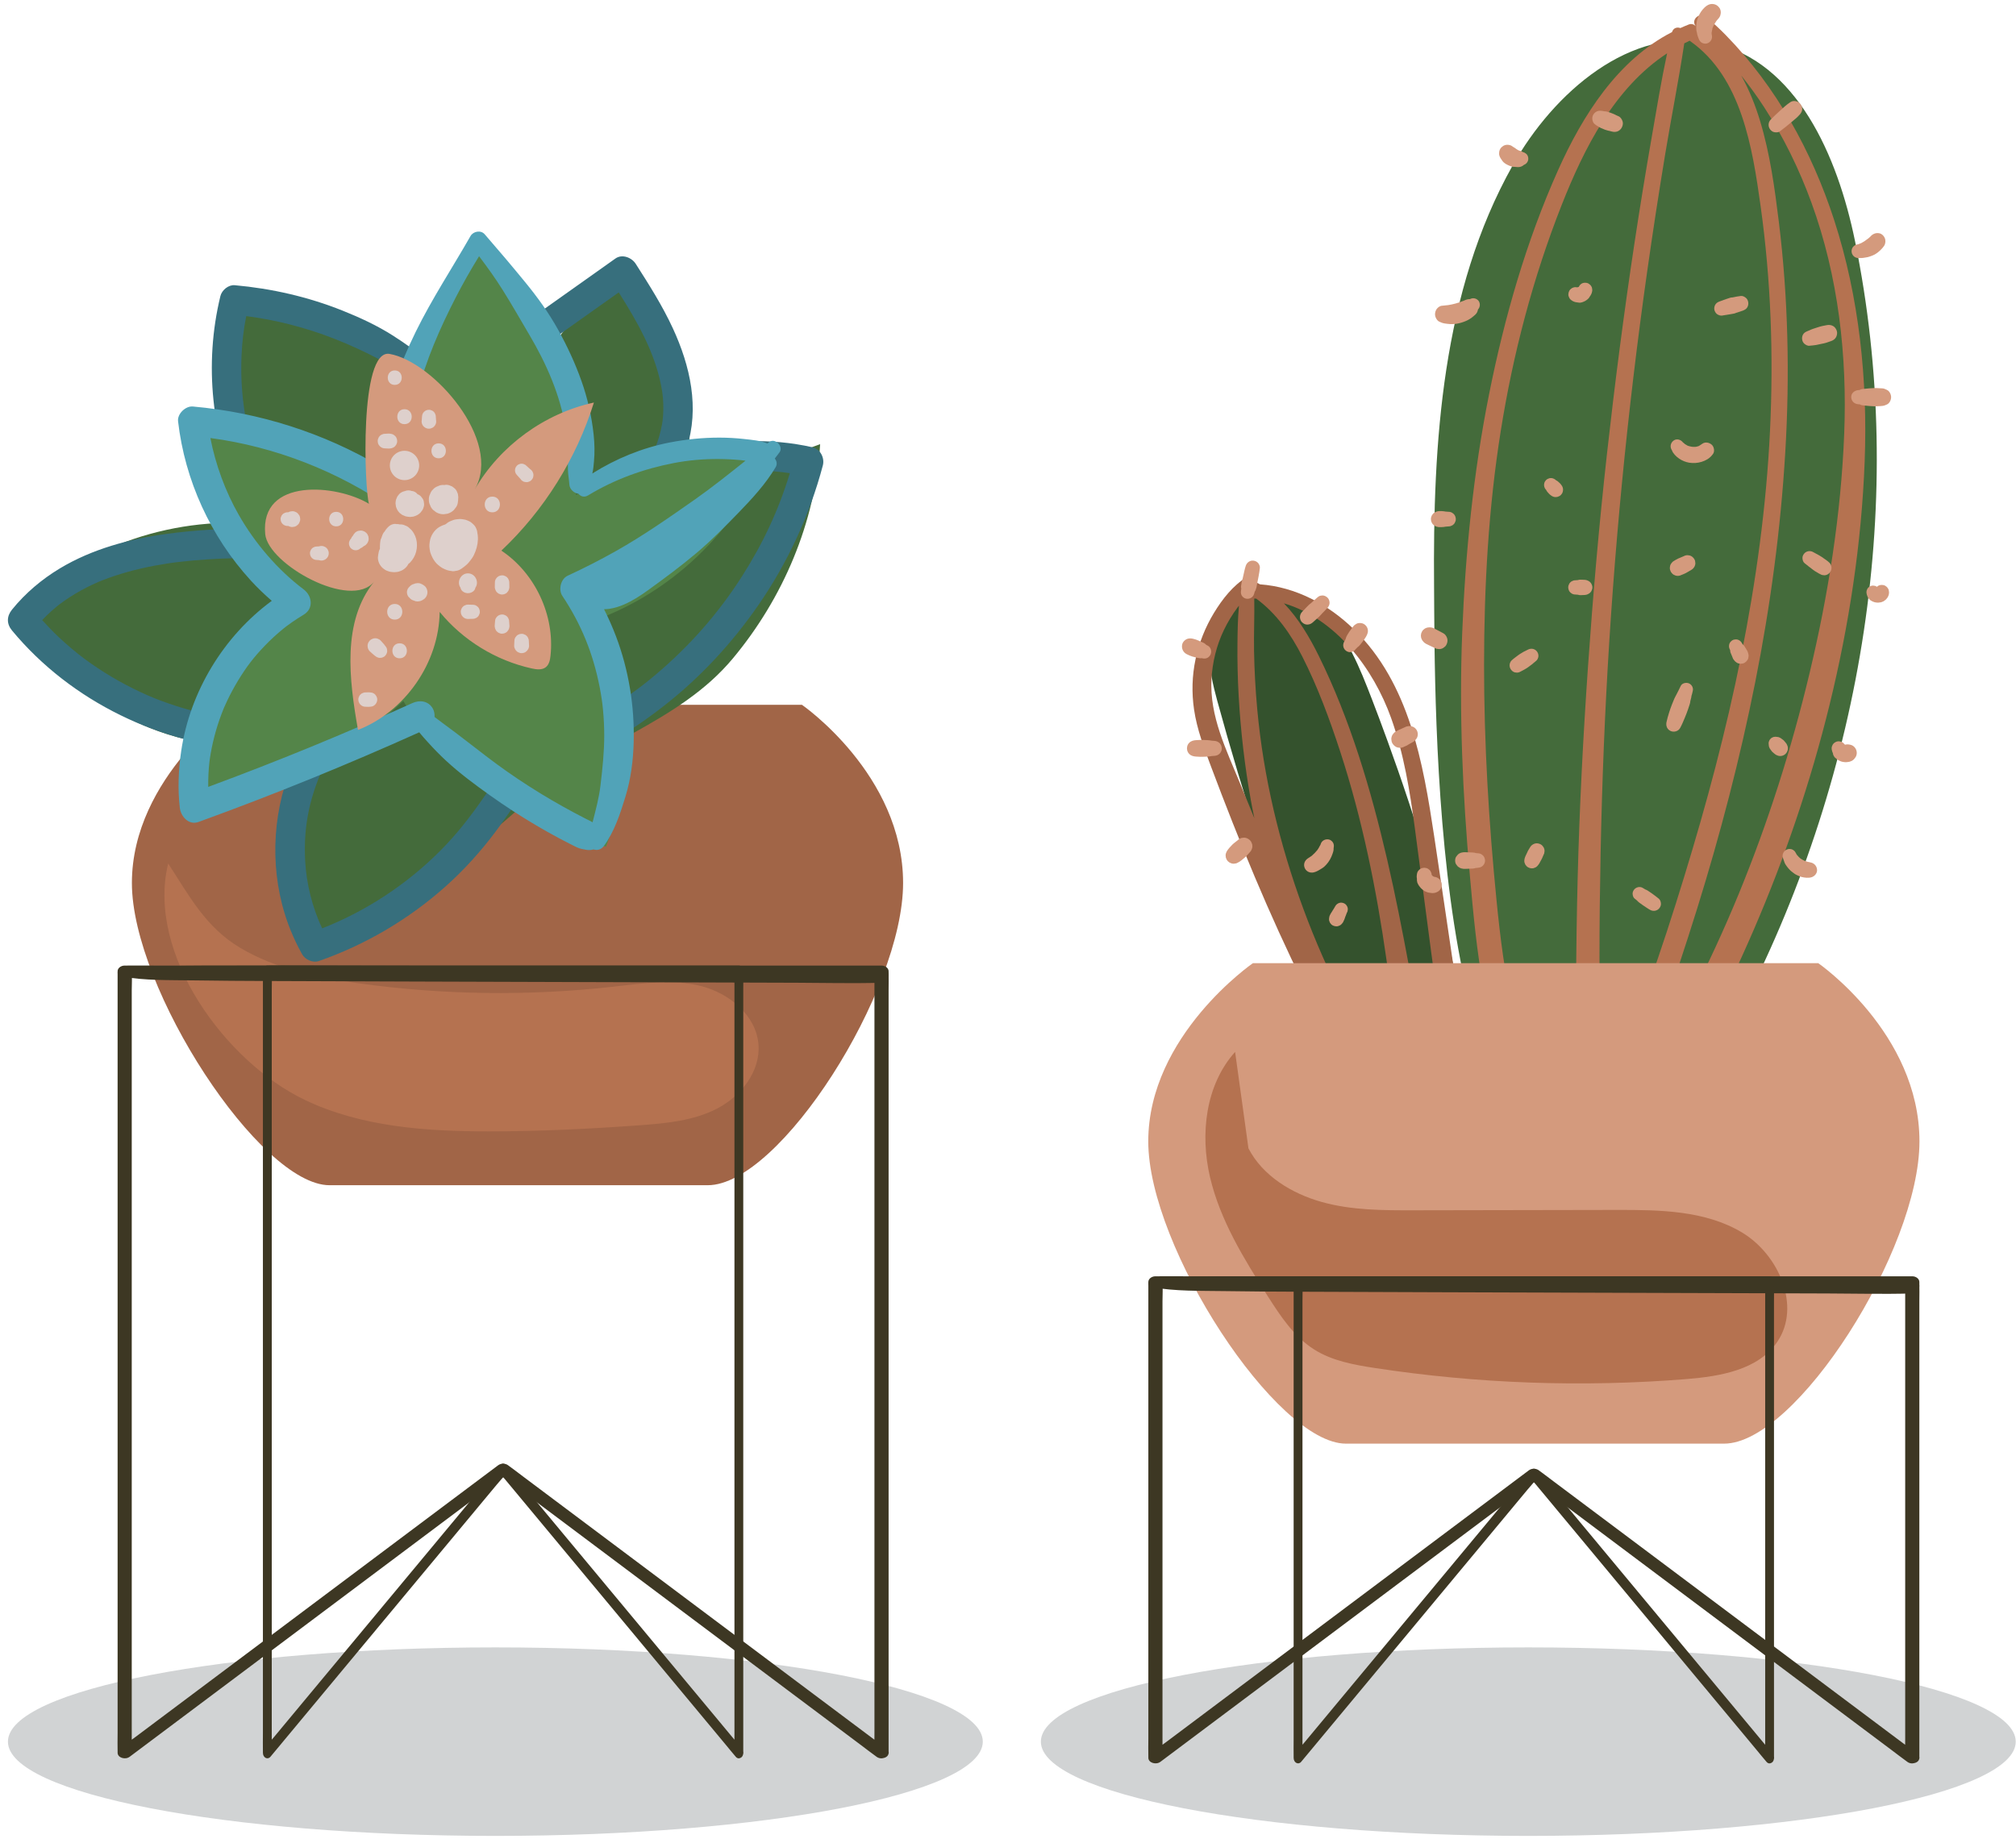 <svg width="160" height="146" viewBox="0 0 160 146" fill="none" xmlns="http://www.w3.org/2000/svg">
<path d="M39.315 145.738C60.68 145.738 78 142.388 78 138.256C78 134.124 60.68 130.774 39.315 130.774C17.95 130.774 0.63 134.124 0.63 138.256C0.63 142.388 17.95 145.738 39.315 145.738Z" fill="#D1D3D4"/>
<path d="M63.643 55.947H18.772C18.772 55.947 10.468 61.676 10.468 70.095C10.468 78.514 20.657 94.085 26.15 94.085H56.173C61.89 94.085 71.674 78.707 71.674 70.095C71.674 61.484 63.643 55.947 63.643 55.947Z" fill="#A16547"/>
<path d="M24.181 87.308C28.69 89.466 33.837 89.813 38.835 89.812C42.795 89.811 46.752 89.616 50.702 89.331C52.835 89.177 55.032 88.979 56.929 87.993C58.827 87.006 60.37 85.029 60.195 82.898C60.005 80.589 57.866 78.832 55.618 78.27C53.37 77.708 51.01 78.063 48.707 78.322C41.976 79.08 35.149 78.99 28.44 78.053C25.199 77.601 21.914 76.925 19.096 75.261C16.295 73.607 14.99 71.055 13.347 68.545C11.594 75.748 17.938 84.32 24.181 87.308Z" fill="#B57250"/>
<path d="M69.869 76.8C67.909 76.735 65.941 76.77 63.98 76.765C62.017 76.759 60.054 76.753 58.091 76.748C54.165 76.736 50.239 76.725 46.312 76.713C38.46 76.69 30.607 76.655 22.755 76.648C20.552 76.646 18.348 76.648 16.145 76.656C15.063 76.66 13.981 76.67 12.9 76.693C11.78 76.717 10.67 76.752 9.569 76.946C9.258 77.001 9.261 77.448 9.569 77.505C11.481 77.855 13.48 77.794 15.424 77.826C17.387 77.858 19.35 77.865 21.313 77.875C25.239 77.895 29.165 77.906 33.092 77.918C40.944 77.943 48.797 77.967 56.649 77.992C58.852 77.999 61.056 78.006 63.259 78.013C65.46 78.02 67.669 78.075 69.869 78.015C70.745 77.991 70.744 76.829 69.869 76.8Z" fill="#3D3723"/>
<path d="M70.361 138.824C70.093 138.623 69.825 138.423 69.558 138.222C68.829 137.676 68.1 137.13 67.371 136.583C66.293 135.775 65.215 134.967 64.137 134.16C62.822 133.174 61.507 132.189 60.191 131.203C58.758 130.129 57.325 129.055 55.891 127.981C54.437 126.891 52.983 125.802 51.529 124.712C50.173 123.696 48.817 122.68 47.461 121.664C46.315 120.805 45.169 119.946 44.022 119.087C43.198 118.469 42.373 117.852 41.549 117.234C41.159 116.941 40.775 116.642 40.377 116.356C40.36 116.344 40.343 116.331 40.327 116.318C40.101 116.149 39.76 116.148 39.533 116.318C39.265 116.519 38.997 116.719 38.729 116.92C38 117.466 37.271 118.012 36.542 118.559C35.464 119.367 34.386 120.174 33.308 120.982C31.993 121.968 30.678 122.953 29.362 123.939C27.929 125.013 26.496 126.087 25.062 127.161C23.608 128.251 22.154 129.34 20.7 130.43C19.344 131.446 17.988 132.462 16.632 133.478C15.486 134.337 14.34 135.196 13.193 136.055C12.369 136.673 11.544 137.29 10.72 137.908C10.332 138.198 9.912 138.476 9.548 138.786C9.532 138.799 9.514 138.811 9.498 138.824C9.818 138.929 10.137 139.035 10.456 139.141C10.456 138.804 10.456 138.468 10.456 138.131C10.456 137.215 10.456 136.299 10.456 135.382C10.456 134.027 10.456 132.672 10.456 131.316C10.456 129.662 10.456 128.009 10.456 126.356C10.456 124.545 10.456 122.734 10.456 120.922C10.456 119.094 10.456 117.266 10.456 115.437C10.456 113.732 10.456 87.764 10.456 86.059C10.456 84.619 10.456 83.178 10.456 81.738C10.456 80.703 10.456 79.667 10.456 78.631C10.456 78.144 10.491 77.647 10.456 77.161C10.455 77.14 10.456 77.119 10.456 77.098C10.269 77.247 10.082 77.397 9.895 77.546C10.434 77.546 10.973 77.546 11.513 77.546C12.967 77.546 14.421 77.546 15.876 77.546C18.032 77.546 20.188 77.546 22.344 77.546C24.974 77.546 27.605 77.546 30.235 77.546C33.106 77.546 35.977 77.546 38.848 77.546C41.766 77.546 44.684 77.546 47.601 77.546C50.303 77.546 53.005 77.546 55.707 77.546C57.998 77.546 60.29 77.546 62.581 77.546C64.228 77.546 65.876 77.546 67.524 77.546C68.3 77.546 69.085 77.572 69.86 77.546C69.894 77.545 69.928 77.546 69.962 77.546C69.775 77.397 69.588 77.247 69.401 77.098C69.401 77.435 69.401 77.771 69.401 78.108C69.401 79.024 69.401 79.94 69.401 80.857C69.401 82.212 69.401 83.567 69.401 84.923C69.401 86.576 69.401 112.494 69.401 114.147C69.401 115.958 69.401 117.769 69.401 119.58C69.401 121.408 69.401 123.236 69.401 125.065C69.401 126.77 69.401 128.474 69.401 130.179C69.401 131.619 69.401 133.06 69.401 134.5C69.401 135.536 69.401 136.571 69.401 137.607C69.401 138.097 69.386 138.588 69.401 139.077C69.402 139.098 69.401 139.119 69.401 139.14C69.401 139.716 70.524 139.717 70.524 139.14C70.524 138.803 70.524 138.467 70.524 138.13C70.524 137.214 70.524 136.298 70.524 135.381C70.524 134.026 70.524 132.671 70.524 131.315C70.524 129.661 70.524 128.008 70.524 126.355C70.524 124.544 70.524 122.733 70.524 120.921C70.524 119.093 70.524 117.265 70.524 115.436C70.524 113.731 70.524 87.763 70.524 86.058C70.524 84.618 70.524 83.177 70.524 81.737C70.524 80.702 70.524 79.666 70.524 78.63C70.524 78.14 70.539 77.649 70.524 77.16C70.523 77.139 70.524 77.118 70.524 77.097C70.524 76.855 70.267 76.649 69.963 76.649C69.424 76.649 68.885 76.649 68.345 76.649C66.891 76.649 65.436 76.649 63.982 76.649C61.826 76.649 59.67 76.649 57.514 76.649C54.884 76.649 52.253 76.649 49.623 76.649C46.752 76.649 43.881 76.649 41.01 76.649C38.092 76.649 35.175 76.649 32.257 76.649C29.555 76.649 26.853 76.649 24.151 76.649C21.859 76.649 19.568 76.649 17.276 76.649C15.629 76.649 13.981 76.649 12.333 76.649C11.555 76.649 10.775 76.638 9.997 76.649C9.963 76.649 9.929 76.649 9.895 76.649C9.592 76.649 9.334 76.854 9.334 77.097C9.334 77.434 9.334 77.77 9.334 78.107C9.334 79.023 9.334 79.939 9.334 80.856C9.334 82.211 9.334 83.566 9.334 84.922C9.334 86.575 9.334 112.493 9.334 114.146C9.334 115.957 9.334 117.768 9.334 119.579C9.334 121.407 9.334 123.235 9.334 125.064C9.334 126.769 9.334 128.473 9.334 130.178C9.334 131.618 9.334 133.059 9.334 134.499C9.334 135.535 9.334 136.57 9.334 137.606C9.334 138.096 9.318 138.587 9.334 139.076C9.335 139.097 9.334 139.118 9.334 139.139C9.334 139.536 9.942 139.718 10.292 139.456C10.56 139.255 10.828 139.055 11.095 138.854C11.824 138.308 12.553 137.762 13.282 137.215C14.36 136.407 15.438 135.599 16.516 134.792C17.831 133.806 19.146 132.821 20.462 131.835C21.895 130.761 23.328 129.687 24.762 128.613C26.216 127.523 27.67 126.434 29.124 125.344C30.48 124.328 31.836 123.312 33.192 122.296C34.338 121.437 35.484 120.578 36.631 119.719C37.455 119.101 38.28 118.484 39.104 117.866C39.492 117.576 39.912 117.298 40.276 116.988C40.292 116.975 40.31 116.963 40.326 116.95C40.061 116.95 39.797 116.95 39.532 116.95C39.8 117.151 40.068 117.351 40.335 117.552C41.064 118.098 41.793 118.644 42.522 119.19C43.6 119.998 44.678 120.806 45.756 121.613C47.071 122.599 48.386 123.584 49.702 124.57C51.135 125.644 52.568 126.718 54.002 127.792C55.456 128.882 56.91 129.971 58.364 131.061C59.72 132.077 61.076 133.093 62.432 134.11C63.578 134.969 64.724 135.828 65.871 136.686C66.695 137.304 67.52 137.921 68.344 138.539C68.734 138.831 69.118 139.131 69.516 139.417C69.533 139.429 69.549 139.442 69.566 139.455C70.094 139.851 70.889 139.219 70.361 138.824Z" fill="#3D3723"/>
<path d="M58.89 138.824C58.723 138.623 58.556 138.423 58.389 138.222C57.935 137.676 57.481 137.13 57.027 136.583C56.355 135.775 55.684 134.967 55.012 134.16C54.193 133.174 53.373 132.189 52.554 131.203C51.661 130.129 50.768 129.055 49.875 127.981C48.969 126.891 48.063 125.802 47.157 124.712C46.312 123.696 45.467 122.68 44.622 121.664C43.908 120.805 43.194 119.946 42.48 119.087C41.966 118.469 41.453 117.852 40.939 117.234C40.696 116.941 40.457 116.642 40.209 116.356C40.198 116.344 40.188 116.331 40.178 116.318C40.037 116.149 39.825 116.148 39.683 116.318C39.516 116.519 39.349 116.719 39.182 116.92C38.728 117.466 38.274 118.012 37.82 118.559C37.148 119.367 36.477 120.174 35.805 120.982C34.986 121.968 34.166 122.953 33.347 123.939C32.454 125.013 31.561 126.087 30.668 127.161C29.762 128.251 28.856 129.34 27.95 130.43C27.105 131.446 26.26 132.462 25.415 133.478C24.701 134.337 23.987 135.196 23.273 136.055C22.759 136.673 22.246 137.29 21.732 137.908C21.491 138.198 21.228 138.476 21.002 138.786C20.992 138.799 20.981 138.811 20.971 138.824C21.17 138.929 21.369 139.035 21.568 139.141C21.568 138.804 21.568 138.468 21.568 138.131C21.568 137.215 21.568 136.299 21.568 135.382C21.568 134.027 21.568 132.672 21.568 131.316C21.568 129.662 21.568 128.009 21.568 126.356C21.568 124.545 21.568 122.734 21.568 120.922C21.568 119.094 21.568 117.266 21.568 115.437C21.568 113.732 21.568 87.764 21.568 86.059C21.568 84.619 21.568 83.178 21.568 81.738C21.568 80.703 21.568 79.667 21.568 78.631C21.568 78.144 21.59 77.647 21.568 77.161C21.567 77.14 21.568 77.119 21.568 77.098C21.452 77.247 21.335 77.397 21.218 77.546C21.554 77.546 21.89 77.546 22.226 77.546C23.132 77.546 24.038 77.546 24.944 77.546C26.287 77.546 27.63 77.546 28.974 77.546C30.613 77.546 32.252 77.546 33.89 77.546C35.679 77.546 37.467 77.546 39.256 77.546C41.074 77.546 42.892 77.546 44.709 77.546C46.392 77.546 48.076 77.546 49.759 77.546C51.187 77.546 52.614 77.546 54.042 77.546C55.069 77.546 56.095 77.546 57.121 77.546C57.605 77.546 58.093 77.572 58.576 77.546C58.597 77.545 58.619 77.546 58.64 77.546C58.523 77.397 58.407 77.247 58.29 77.098C58.29 77.435 58.29 77.771 58.29 78.108C58.29 79.024 58.29 79.94 58.29 80.857C58.29 82.212 58.29 83.567 58.29 84.923C58.29 86.576 58.29 112.494 58.29 114.147C58.29 115.958 58.29 117.769 58.29 119.58C58.29 121.408 58.29 123.236 58.29 125.065C58.29 126.77 58.29 128.474 58.29 130.179C58.29 131.619 58.29 133.06 58.29 134.5C58.29 135.536 58.29 136.571 58.29 137.607C58.29 138.097 58.281 138.588 58.29 139.077C58.29 139.098 58.29 139.119 58.29 139.14C58.29 139.716 58.989 139.717 58.989 139.14C58.989 138.803 58.989 138.467 58.989 138.13C58.989 137.214 58.989 136.298 58.989 135.381C58.989 134.026 58.989 132.671 58.989 131.315C58.989 129.661 58.989 128.008 58.989 126.355C58.989 124.544 58.989 122.733 58.989 120.921C58.989 119.093 58.989 117.265 58.989 115.436C58.989 113.731 58.989 87.763 58.989 86.058C58.989 84.618 58.989 83.177 58.989 81.737C58.989 80.702 58.989 79.666 58.989 78.63C58.989 78.14 58.998 77.649 58.989 77.16C58.989 77.139 58.989 77.118 58.989 77.097C58.989 76.855 58.829 76.649 58.639 76.649C58.303 76.649 57.967 76.649 57.631 76.649C56.725 76.649 55.819 76.649 54.913 76.649C53.57 76.649 52.227 76.649 50.883 76.649C49.244 76.649 47.605 76.649 45.967 76.649C44.178 76.649 42.39 76.649 40.601 76.649C38.783 76.649 36.965 76.649 35.148 76.649C33.465 76.649 31.781 76.649 30.098 76.649C28.67 76.649 27.243 76.649 25.815 76.649C24.789 76.649 23.762 76.649 22.736 76.649C22.251 76.649 21.765 76.638 21.28 76.649C21.259 76.649 21.238 76.649 21.216 76.649C21.027 76.649 20.866 76.854 20.866 77.097C20.866 77.434 20.866 77.77 20.866 78.107C20.866 79.023 20.866 79.939 20.866 80.856C20.866 82.211 20.866 83.566 20.866 84.922C20.866 86.575 20.866 112.493 20.866 114.146C20.866 115.957 20.866 117.768 20.866 119.579C20.866 121.407 20.866 123.235 20.866 125.064C20.866 126.769 20.866 128.473 20.866 130.178C20.866 131.618 20.866 133.059 20.866 134.499C20.866 135.535 20.866 136.57 20.866 137.606C20.866 138.096 20.856 138.587 20.866 139.076C20.866 139.097 20.866 139.118 20.866 139.139C20.866 139.536 21.245 139.718 21.463 139.456C21.63 139.255 21.797 139.055 21.964 138.854C22.418 138.308 22.872 137.762 23.326 137.215C23.998 136.407 24.669 135.599 25.341 134.792C26.16 133.806 26.98 132.821 27.799 131.835C28.692 130.761 29.585 129.687 30.478 128.613C31.384 127.523 32.29 126.434 33.196 125.344C34.041 124.328 34.886 123.312 35.731 122.296C36.445 121.437 37.159 120.578 37.873 119.719C38.387 119.101 38.9 118.484 39.414 117.866C39.655 117.576 39.917 117.298 40.144 116.988C40.154 116.975 40.165 116.963 40.175 116.95C40.01 116.95 39.845 116.95 39.68 116.95C39.847 117.151 40.014 117.351 40.181 117.552C40.635 118.098 41.089 118.644 41.543 119.19C42.215 119.998 42.886 120.806 43.558 121.613C44.377 122.599 45.197 123.584 46.016 124.57C46.909 125.644 47.802 126.718 48.695 127.792C49.601 128.882 50.507 129.971 51.413 131.061C52.258 132.077 53.103 133.093 53.948 134.11C54.662 134.969 55.376 135.828 56.09 136.686C56.604 137.304 57.117 137.921 57.631 138.539C57.874 138.831 58.113 139.131 58.361 139.417C58.372 139.429 58.382 139.442 58.392 139.455C58.723 139.851 59.219 139.219 58.89 138.824Z" fill="#3D3723"/>
<path d="M23.832 42.13C18.543 38.463 15.951 31.311 17.664 25.106C17.862 24.388 18.163 23.621 18.818 23.265C19.354 22.973 20.006 23.027 20.611 23.112C28.583 24.229 35.837 29.579 39.258 36.866C40.972 31.546 43.933 26.632 47.836 22.632C48.265 22.192 48.807 21.729 49.413 21.833C49.826 21.904 50.145 22.226 50.421 22.541C55.094 27.853 56.066 36.108 52.755 42.361C56.395 39.277 60.596 36.857 65.091 35.258C64.709 41.49 62.142 47.496 58.157 52.275C53.862 57.426 46.963 59.083 42.072 63.418C41.089 64.29 25.223 78.308 24.375 75.468C22.698 69.851 22.881 63.695 24.89 58.188C16.97 61.051 7.254 57.563 2.961 50.318C2.543 49.613 2.162 48.785 2.396 47.999C2.574 47.402 3.072 46.962 3.561 46.576C9.184 42.147 16.871 40.462 23.832 42.13Z" fill="#446B3B"/>
<path d="M64.484 35.505C61.121 34.748 57.648 34.891 54.399 35.835C54.428 35.755 54.459 35.675 54.485 35.594C55.541 32.386 54.778 29.044 53.401 26.061C52.574 24.271 51.515 22.601 50.454 20.943C50.134 20.443 49.38 20.141 48.844 20.521C46.19 22.404 43.535 24.287 40.881 26.17L38.907 27.57C38.334 27.977 37.773 28.419 37.164 28.771C36.67 29.057 36.423 29.185 35.799 29.286C36.067 29.243 35.647 29.278 35.595 29.281C35.575 29.282 35.565 29.284 35.554 29.286C35.544 29.281 35.538 29.277 35.523 29.27C35.497 29.262 35.481 29.257 35.466 29.252C35.451 29.244 35.437 29.236 35.422 29.227C35.413 29.218 35.407 29.212 35.394 29.201C35.399 29.208 35.401 29.211 35.405 29.218C35.4 29.21 35.397 29.206 35.39 29.196C35.085 28.738 34.528 28.507 34.012 28.671C33.113 27.953 32.179 27.274 31.21 26.655C29.941 25.845 28.568 25.209 27.173 24.652C24.436 23.559 21.557 22.904 18.624 22.64C18.13 22.595 17.605 23.035 17.492 23.502C16.173 28.931 16.8 34.694 19.134 39.758C19.478 40.505 19.866 41.23 20.289 41.935C17.915 41.95 15.544 42.06 13.187 42.386C10.258 42.791 7.319 43.581 4.765 45.113C3.322 45.979 2.014 47.082 0.955 48.391C0.526 48.921 0.513 49.519 0.955 50.052C5.653 55.721 12.811 59.132 20.127 59.563C21.34 59.634 22.556 59.61 23.764 59.505C21.826 63.235 21.347 67.715 22.385 71.782C22.738 73.164 23.28 74.506 23.977 75.75C24.216 76.177 24.825 76.458 25.304 76.29C29.024 74.989 32.447 72.971 35.387 70.346C36.838 69.051 38.135 67.606 39.305 66.054C40.475 64.502 41.397 62.811 43.005 61.764C44.625 60.71 46.463 60.032 48.146 59.088C49.751 58.187 51.267 57.149 52.716 56.015C55.601 53.757 58.113 51.039 60.194 48.026C62.514 44.668 64.26 40.897 65.304 36.951C65.463 36.359 65.111 35.646 64.484 35.505ZM58.869 45.78C57.012 48.684 54.744 51.27 52.041 53.551C51.326 54.155 50.812 54.553 50.071 55.083C49.347 55.6 48.603 56.089 47.84 56.548C46.247 57.506 44.547 58.228 42.91 59.099C42.019 59.573 41.165 60.129 40.417 60.811C39.635 61.524 39.011 62.401 38.411 63.267C37.346 64.805 36.296 66.172 34.947 67.528C32.291 70.198 29.046 72.332 25.566 73.695C24.783 72.021 24.319 70.156 24.222 68.364C24.098 66.069 24.411 64.038 25.255 61.867C25.363 61.589 25.414 61.469 25.567 61.145C25.704 60.855 25.85 60.569 26.005 60.288C26.326 59.706 26.688 59.148 27.082 58.614C27.354 58.245 27.254 57.64 26.99 57.309C26.679 56.919 26.238 56.798 25.755 56.888C22.558 57.482 19.01 57.343 15.801 56.558C14.978 56.357 14.164 56.116 13.365 55.837C12.521 55.543 11.923 55.301 11.174 54.951C9.601 54.218 8.1 53.33 6.704 52.298C6.07 51.829 5.282 51.165 4.609 50.527C4.17 50.11 3.753 49.672 3.347 49.224C3.584 48.975 3.829 48.734 4.085 48.505C4.201 48.401 4.319 48.299 4.439 48.2C4.499 48.15 4.559 48.102 4.619 48.053C4.642 48.034 4.655 48.023 4.67 48.011C4.678 48.005 4.686 48 4.702 47.987C4.979 47.777 5.265 47.578 5.558 47.39C6.128 47.023 6.724 46.696 7.338 46.407C7.497 46.332 7.657 46.26 7.818 46.19C7.84 46.18 7.852 46.175 7.86 46.171C7.877 46.164 7.89 46.159 7.916 46.149C7.989 46.12 8.062 46.09 8.135 46.062C8.466 45.932 8.8 45.812 9.137 45.701C10.499 45.251 11.906 44.942 13.324 44.726C13.405 44.714 13.487 44.702 13.568 44.69C13.594 44.686 13.692 44.673 13.732 44.667C13.88 44.647 14.028 44.629 14.176 44.611C14.547 44.567 14.918 44.529 15.29 44.495C16.037 44.428 16.786 44.38 17.535 44.347C19.182 44.275 20.831 44.274 22.479 44.297C23.304 44.308 24.031 43.264 23.493 42.53C20.455 38.386 18.959 33.384 19.167 28.296C19.214 27.15 19.331 26.154 19.543 25.094C21.871 25.388 24.258 26.001 26.488 26.873C28.914 27.822 31.373 29.093 33.538 30.632C35.047 32.505 37.638 31.348 39.277 30.186C41.568 28.56 43.86 26.935 46.151 25.309C47.136 24.61 48.122 23.911 49.107 23.212C50.57 25.529 51.944 27.918 52.473 30.619C52.6 31.269 52.661 31.882 52.644 32.583C52.637 32.868 52.616 33.153 52.581 33.437C52.575 33.464 52.546 33.652 52.539 33.693C52.508 33.863 52.473 34.032 52.433 34.199C52.362 34.497 52.277 34.792 52.178 35.081C52.128 35.225 52.074 35.368 52.019 35.51C52.016 35.519 52.006 35.54 51.997 35.562C51.961 35.643 51.924 35.723 51.886 35.803C51.755 36.074 51.611 36.339 51.452 36.595C51.383 36.706 51.312 36.816 51.238 36.923C51.196 36.984 51.152 37.044 51.109 37.105C51.106 37.11 51.105 37.111 51.102 37.115C49.82 37.742 48.597 38.5 47.46 39.391C47.057 39.707 47.036 40.406 47.276 40.816C47.553 41.29 48.087 41.455 48.604 41.357C50.211 41.052 51.555 40.161 52.59 38.971C55.731 37.556 59.309 37.052 62.685 37.561C61.797 40.486 60.558 43.139 58.869 45.78Z" fill="#376F7D"/>
<path d="M38.133 19.199C43.435 24.354 46.29 31.925 45.711 39.297C50.291 36.529 55.74 35.224 61.076 35.618C58.612 42.089 53.109 47.328 46.524 49.47C49.684 54.738 50.281 61.468 48.097 67.21C41.467 65.752 35.507 61.467 32.012 55.647C27.51 59.848 21.899 62.851 15.907 64.267C13.943 57.749 17.951 50.031 24.412 47.887C19.131 45.72 15.466 40.107 15.606 34.4C15.635 33.195 24.622 35.216 25.403 35.519C27.53 36.346 30.851 39.802 32.655 37.56C33.498 36.512 32.667 30.02 33.156 28.186C34.049 24.844 35.74 21.706 38.133 19.199Z" fill="#548549"/>
<path d="M61.047 35.092C61 35.128 60.954 35.166 60.906 35.202C60.326 34.969 59.669 34.917 59.056 34.849C58.405 34.777 57.751 34.74 57.096 34.739C55.782 34.737 54.466 34.872 53.176 35.12C50.997 35.54 48.892 36.401 47.01 37.586C47.086 37.283 47.109 36.958 47.139 36.649C47.208 35.934 47.19 35.214 47.114 34.5C46.958 33.037 46.633 31.606 46.14 30.22C45.645 28.827 45.018 27.478 44.302 26.186C43.554 24.835 42.676 23.616 41.7 22.423C40.643 21.131 39.562 19.852 38.465 18.593C38.161 18.244 37.558 18.359 37.342 18.738C35.893 21.276 34.281 23.718 32.991 26.347C32.339 27.677 31.754 29.047 31.287 30.454C30.836 31.813 30.421 33.243 30.281 34.671C30.204 35.463 30.186 36.257 30.222 37.048C25.688 34.36 20.565 32.736 15.306 32.269C14.723 32.217 14.064 32.851 14.132 33.443C14.674 38.146 16.719 42.602 19.915 46.094C20.435 46.663 20.991 47.192 21.569 47.696C17.742 50.513 15.081 54.899 14.383 59.603C14.16 61.103 14.098 62.605 14.269 64.113C14.347 64.805 14.967 65.535 15.759 65.248C21.683 63.098 27.525 60.72 33.272 58.133C33.492 58.402 33.725 58.661 33.957 58.918C34.416 59.426 34.893 59.919 35.397 60.384C36.494 61.397 37.704 62.294 38.919 63.159C40.078 63.983 41.271 64.759 42.495 65.484C43.107 65.846 43.725 66.197 44.353 66.532C44.656 66.693 44.961 66.851 45.267 67.006C45.442 67.094 45.616 67.187 45.794 67.268C46.056 67.388 46.281 67.41 46.505 67.455C46.71 67.496 46.917 67.485 47.106 67.427C47.371 67.524 47.703 67.458 47.92 67.164C48.756 66.032 49.235 64.569 49.641 63.232C50.07 61.818 50.255 60.376 50.293 58.9C50.366 56.055 49.895 53.165 48.885 50.504C48.607 49.772 48.29 49.057 47.94 48.359C48.072 48.36 48.207 48.354 48.349 48.332C48.762 48.27 49.142 48.153 49.525 47.987C50.223 47.684 50.853 47.271 51.467 46.826C52.755 45.892 54.037 44.943 55.255 43.918C56.44 42.921 57.537 41.812 58.613 40.7C59.678 39.6 60.777 38.41 61.56 37.086C61.704 36.843 61.643 36.583 61.491 36.399C61.616 36.237 61.743 36.077 61.864 35.911C62.208 35.44 61.517 34.732 61.047 35.092ZM55.135 39.661C53.088 41.098 51.051 42.522 48.869 43.751C47.623 44.453 46.347 45.103 45.049 45.703C44.499 45.957 44.304 46.815 44.63 47.302C46.128 49.545 47.073 51.884 47.591 54.54C47.651 54.847 47.704 55.156 47.751 55.466C47.796 55.762 47.821 55.969 47.857 56.352C47.921 57.02 47.953 57.691 47.955 58.362C47.958 59.7 47.812 61.035 47.656 62.361C47.544 63.318 47.28 64.298 47.029 65.279C47.012 65.267 46.995 65.252 46.978 65.242C46.832 65.155 46.67 65.088 46.518 65.01C46.19 64.843 45.865 64.672 45.541 64.498C44.936 64.173 44.336 63.84 43.744 63.493C42.538 62.787 41.362 62.031 40.218 61.228C39.108 60.449 38.058 59.624 36.985 58.796C36.411 58.353 35.832 57.912 35.246 57.485C34.99 57.299 34.741 57.105 34.489 56.917C34.505 56.674 34.457 56.428 34.342 56.232C33.994 55.637 33.313 55.546 32.732 55.81C27.412 58.223 22.005 60.44 16.526 62.465C16.519 61.798 16.548 61.131 16.624 60.467C16.629 60.423 16.634 60.38 16.64 60.336C16.644 60.306 16.653 60.241 16.655 60.227C16.677 60.084 16.699 59.942 16.724 59.799C16.777 59.494 16.839 59.19 16.909 58.889C17.049 58.285 17.222 57.689 17.426 57.104C17.521 56.831 17.625 56.561 17.732 56.292C17.731 56.295 17.751 56.246 17.766 56.211C17.785 56.167 17.826 56.072 17.832 56.06C17.899 55.909 17.968 55.758 18.039 55.609C18.297 55.068 18.582 54.539 18.893 54.026C19.551 52.942 20.137 52.176 21.006 51.271C21.477 50.78 21.979 50.318 22.508 49.89C22.664 49.763 22.651 49.773 22.76 49.693C22.893 49.595 23.026 49.497 23.162 49.403C23.467 49.19 23.78 48.989 24.099 48.797C24.912 48.308 24.78 47.301 24.099 46.787C22.048 45.24 20.253 43.153 18.948 40.868C17.879 38.998 17.102 36.862 16.697 34.772C21.812 35.453 26.788 37.394 31.07 40.354C31.447 40.615 32.027 40.532 32.365 40.263C32.75 39.956 32.875 39.515 32.783 39.037C32.543 37.796 32.483 36.482 32.571 35.178C32.661 33.853 32.8 32.556 33.125 31.266C33.8 28.589 34.916 26.053 36.175 23.604C36.744 22.497 37.364 21.403 38.022 20.341C38.675 21.204 39.305 22.079 39.882 22.998C40.623 24.178 41.312 25.393 42.02 26.593C43.38 28.897 44.47 31.375 44.895 34.032C45.002 34.699 45.043 35.446 45.065 36.16C45.076 36.532 45.065 36.905 45.073 37.278C45.082 37.673 45.163 38.076 45.189 38.474C45.213 38.847 45.566 39.153 45.916 39.2C46.082 39.41 46.368 39.511 46.681 39.321C48.782 38.048 51.079 37.219 53.488 36.756C54.656 36.532 55.843 36.431 57.032 36.438C57.64 36.442 58.248 36.472 58.853 36.532C58.957 36.542 59.062 36.557 59.167 36.573C57.839 37.629 56.52 38.689 55.135 39.661Z" fill="#51A3B8"/>
<path d="M37.676 38.851C39.691 35.377 43.211 32.811 47.135 31.955C45.743 36.413 43.188 40.503 39.792 43.709C42.477 45.503 44.039 48.849 43.691 52.059C43.655 52.39 43.583 52.75 43.324 52.959C43.022 53.201 42.586 53.148 42.209 53.064C39.363 52.439 36.742 50.831 34.895 48.576C34.842 52.604 32.163 56.475 28.412 57.944C27.705 53.929 27.132 49.347 29.692 46.174C27.846 48.462 21.275 44.79 21.049 42.399C20.621 37.883 26.73 38.444 29.284 39.993C28.937 38.956 28.484 27.671 30.918 28.094C34.368 28.695 39.922 34.979 37.676 38.851Z" fill="#D49A7D"/>
<path d="M33.644 39.901C33.639 39.787 33.605 39.68 33.542 39.581C33.497 39.523 33.452 39.465 33.407 39.407C33.33 39.324 33.239 39.266 33.134 39.231C33.117 39.21 33.101 39.188 33.084 39.167C32.999 39.082 32.899 39.024 32.783 38.992C32.772 38.989 32.762 38.987 32.751 38.985C32.721 38.979 32.689 38.977 32.658 38.973C32.643 38.968 32.631 38.959 32.616 38.955C32.483 38.919 32.35 38.919 32.217 38.955C32.184 38.964 32.152 38.977 32.12 38.989C32.099 38.994 32.08 38.998 32.052 39.005C31.913 39.043 31.789 39.116 31.686 39.218L31.684 39.22C31.64 39.276 31.597 39.332 31.553 39.389C31.543 39.403 31.535 39.416 31.527 39.431C31.51 39.465 31.49 39.519 31.481 39.54C31.472 39.562 31.449 39.612 31.436 39.647C31.433 39.655 31.431 39.663 31.428 39.671C31.406 39.758 31.395 39.849 31.392 39.939C31.392 39.948 31.392 39.956 31.392 39.965C31.392 39.97 31.393 39.974 31.393 39.978C31.4 40.042 31.412 40.146 31.424 40.208C31.427 40.224 31.431 40.239 31.437 40.254C31.508 40.449 31.559 40.547 31.701 40.702C31.729 40.733 31.779 40.765 31.804 40.784C31.836 40.809 31.872 40.84 31.909 40.864C31.923 40.873 31.937 40.88 31.951 40.887C32.022 40.92 32.102 40.954 32.175 40.981C32.183 40.984 32.19 40.987 32.198 40.989C32.214 40.994 32.23 40.997 32.246 41C32.336 41.016 32.428 41.031 32.52 41.036C32.537 41.037 32.553 41.037 32.57 41.035C32.67 41.026 32.789 41.02 32.889 40.984C32.964 40.957 33.043 40.923 33.115 40.888C33.123 40.884 33.131 40.88 33.138 40.876C33.214 40.829 33.285 40.773 33.351 40.713C33.358 40.706 33.365 40.699 33.371 40.692C33.396 40.663 33.43 40.616 33.444 40.598C33.459 40.579 33.498 40.533 33.52 40.5C33.569 40.424 33.603 40.334 33.626 40.245C33.664 40.13 33.669 40.016 33.644 39.901Z" fill="#DED0CC"/>
<path d="M33.032 42.79C32.955 42.485 32.766 42.139 32.515 41.943C32.418 41.838 32.302 41.764 32.169 41.721C32.041 41.654 31.903 41.623 31.755 41.628C31.748 41.628 31.741 41.63 31.734 41.63C31.648 41.606 31.559 41.599 31.47 41.604C31.437 41.598 31.406 41.589 31.37 41.587C31.251 41.582 31.088 41.632 30.987 41.691C30.894 41.745 30.815 41.822 30.742 41.9C30.667 41.981 30.596 42.066 30.542 42.162C30.538 42.169 30.535 42.175 30.532 42.182C30.415 42.293 30.358 42.438 30.308 42.587C30.298 42.616 30.29 42.645 30.281 42.675C30.259 42.721 30.235 42.766 30.218 42.815C30.182 42.923 30.176 43.046 30.164 43.157C30.155 43.239 30.155 43.32 30.15 43.402C30.152 43.39 30.153 43.377 30.155 43.365C30.151 43.406 30.146 43.446 30.15 43.487C30.152 43.505 30.155 43.523 30.157 43.541C30.132 43.593 30.109 43.65 30.083 43.725C30.062 43.785 30.049 43.851 30.041 43.919C30.039 43.927 30.034 43.936 30.032 43.945C30.02 43.995 30.018 44.044 30.01 44.098C30.003 44.152 29.992 44.199 29.991 44.251C29.987 44.353 30.005 44.459 30.034 44.557C30.093 44.755 30.177 44.892 30.318 45.042C30.386 45.114 30.475 45.174 30.553 45.227C30.647 45.291 30.761 45.329 30.868 45.364C30.98 45.401 31.126 45.408 31.227 45.419C31.256 45.422 31.286 45.423 31.315 45.421C31.433 45.412 31.558 45.406 31.671 45.369C31.885 45.3 32.03 45.224 32.193 45.068C32.265 44.999 32.331 44.919 32.378 44.831C32.379 44.829 32.381 44.826 32.381 44.826C32.383 44.822 32.392 44.802 32.404 44.774C32.448 44.738 32.494 44.706 32.535 44.665C32.767 44.431 32.942 44.123 33.025 43.804C33.112 43.474 33.116 43.123 33.032 42.79Z" fill="#DED0CC"/>
<path d="M37.868 42.178C37.866 42.166 37.864 42.153 37.861 42.141C37.843 42.058 37.781 41.91 37.738 41.837C37.662 41.707 37.554 41.599 37.436 41.508C37.347 41.439 37.35 41.436 37.288 41.402C37.189 41.347 37.068 41.3 36.959 41.265C36.933 41.256 36.906 41.251 36.879 41.246C36.733 41.22 36.576 41.189 36.425 41.204C36.276 41.219 36.116 41.23 35.973 41.282C35.843 41.329 35.685 41.387 35.562 41.467C35.487 41.516 35.413 41.572 35.342 41.63C35.224 41.663 35.11 41.711 34.99 41.768C34.574 41.966 34.265 42.37 34.145 42.811C34.109 42.945 34.096 43.09 34.082 43.227C34.077 43.282 34.075 43.336 34.08 43.391C34.093 43.534 34.109 43.683 34.143 43.823C34.167 43.922 34.21 44.013 34.25 44.107C34.351 44.347 34.461 44.522 34.64 44.723C34.674 44.761 34.712 44.797 34.752 44.829C34.863 44.921 34.978 45.019 35.104 45.09C35.228 45.161 35.367 45.215 35.5 45.263C35.553 45.282 35.605 45.295 35.66 45.304C35.711 45.311 35.763 45.318 35.814 45.325C35.917 45.353 36.02 45.353 36.123 45.325C36.303 45.301 36.386 45.288 36.566 45.181C36.591 45.166 36.616 45.15 36.64 45.133C36.767 45.046 36.888 44.952 37.005 44.852C37.167 44.714 37.293 44.54 37.42 44.371C37.49 44.277 37.553 44.177 37.604 44.071C37.799 43.665 37.909 43.281 37.93 42.828C37.941 42.61 37.905 42.389 37.868 42.178Z" fill="#DED0CC"/>
<path d="M36.358 39.338C36.358 39.249 36.335 39.166 36.291 39.09C36.251 38.968 36.184 38.863 36.088 38.774L35.889 38.62C35.811 38.587 35.732 38.554 35.654 38.521C35.523 38.48 35.393 38.474 35.262 38.503L35.259 38.504C35.24 38.501 35.221 38.499 35.202 38.496C35.042 38.49 34.892 38.523 34.754 38.596C34.61 38.643 34.485 38.723 34.379 38.837C34.266 38.942 34.185 39.067 34.138 39.211C34.065 39.35 34.032 39.499 34.038 39.659C34.032 39.819 34.065 39.969 34.138 40.107C34.185 40.251 34.265 40.376 34.379 40.482C34.457 40.543 34.536 40.603 34.615 40.664C34.797 40.769 34.992 40.822 35.202 40.823C35.305 40.809 35.408 40.795 35.511 40.781C35.708 40.726 35.879 40.626 36.024 40.482C36.085 40.404 36.145 40.325 36.206 40.246C36.291 40.112 36.337 39.968 36.344 39.813C36.36 39.742 36.364 39.672 36.363 39.602C36.376 39.514 36.378 39.426 36.358 39.338Z" fill="#DED0CC"/>
<path d="M33.924 47.016C33.924 46.895 33.893 46.781 33.832 46.676C33.809 46.621 33.773 46.574 33.724 46.535C33.678 46.5 33.632 46.464 33.586 46.429C33.574 46.424 33.563 46.42 33.551 46.414C33.515 46.386 33.475 46.364 33.43 46.351C33.343 46.305 33.25 46.284 33.15 46.288C33.085 46.297 33.021 46.305 32.956 46.314C32.926 46.327 32.896 46.339 32.866 46.352C32.856 46.354 32.847 46.356 32.837 46.359C32.721 46.391 32.621 46.45 32.536 46.534C32.528 46.542 32.524 46.551 32.517 46.559C32.48 46.589 32.446 46.622 32.42 46.662C32.384 46.698 32.359 46.741 32.345 46.791C32.308 46.861 32.292 46.936 32.295 47.016C32.302 47.068 32.309 47.12 32.316 47.171C32.336 47.218 32.355 47.264 32.375 47.311C32.408 47.372 32.453 47.42 32.507 47.459C32.518 47.471 32.525 47.486 32.537 47.498C32.622 47.582 32.722 47.641 32.838 47.673C32.848 47.675 32.857 47.677 32.867 47.68L32.87 47.681C32.957 47.727 33.05 47.748 33.151 47.744C33.215 47.735 33.28 47.727 33.344 47.718C33.402 47.693 33.46 47.669 33.518 47.645C33.538 47.634 33.553 47.62 33.571 47.607C33.627 47.579 33.68 47.545 33.724 47.497C33.85 47.37 33.924 47.195 33.924 47.016Z" fill="#DED0CC"/>
<path d="M37.73 46.65C38.049 46.198 37.713 45.514 37.138 45.514C36.563 45.514 36.228 46.198 36.546 46.65C36.571 46.817 36.682 46.937 36.824 47.01C36.824 47.01 36.826 47.012 36.828 47.013C36.832 47.015 36.836 47.016 36.84 47.018C36.87 47.033 36.9 47.046 36.933 47.056C36.953 47.062 36.973 47.067 36.993 47.071C37.022 47.077 37.05 47.082 37.08 47.085C37.091 47.086 37.101 47.086 37.112 47.086C37.198 47.09 37.283 47.079 37.36 47.051C37.389 47.042 37.416 47.029 37.443 47.015C37.445 47.014 37.448 47.013 37.45 47.012L37.451 47.011C37.592 46.941 37.704 46.821 37.73 46.65Z" fill="#DED0CC"/>
<path d="M29.25 42.671C29.25 42.613 29.235 42.559 29.206 42.509C29.18 42.429 29.136 42.36 29.073 42.302L28.943 42.202C28.892 42.18 28.841 42.159 28.789 42.137C28.704 42.11 28.618 42.106 28.533 42.126C28.447 42.13 28.368 42.155 28.294 42.202C28.292 42.203 28.29 42.205 28.288 42.206C28.213 42.246 28.153 42.302 28.107 42.372C28.067 42.412 28.041 42.459 28.025 42.513C28.03 42.502 28.034 42.491 28.039 42.479C28.031 42.497 28.016 42.512 28.004 42.528C27.993 42.542 27.983 42.556 27.972 42.57C27.949 42.6 27.924 42.628 27.904 42.66C27.888 42.688 27.879 42.717 27.868 42.746C27.863 42.752 27.858 42.759 27.852 42.765C27.8 42.814 27.763 42.871 27.741 42.938C27.707 43.002 27.692 43.071 27.695 43.145C27.692 43.219 27.708 43.288 27.741 43.352C27.763 43.419 27.8 43.476 27.852 43.525C27.888 43.553 27.924 43.581 27.961 43.609C28.045 43.658 28.135 43.682 28.232 43.682L28.375 43.663C28.466 43.638 28.545 43.591 28.612 43.525C28.618 43.52 28.625 43.515 28.631 43.509C28.66 43.498 28.69 43.489 28.717 43.473C28.748 43.452 28.777 43.427 28.807 43.405C28.821 43.394 28.835 43.384 28.849 43.373C28.864 43.361 28.879 43.347 28.897 43.338C28.911 43.332 28.925 43.326 28.94 43.32C29.015 43.28 29.075 43.224 29.121 43.154C29.142 43.132 29.16 43.108 29.175 43.082C29.197 43.031 29.218 42.98 29.24 42.929C29.266 42.842 29.269 42.757 29.25 42.671Z" fill="#DED0CC"/>
<path d="M32.104 38.113C32.747 38.113 33.268 37.592 33.268 36.949C33.268 36.306 32.747 35.785 32.104 35.785C31.461 35.785 30.94 36.306 30.94 36.949C30.94 37.592 31.461 38.113 32.104 38.113Z" fill="#DED0CC"/>
<path d="M31.33 47.943C30.53 47.943 30.529 49.186 31.33 49.186C32.129 49.186 32.131 47.943 31.33 47.943Z" fill="#DED0CC"/>
<path d="M39.073 39.422C38.27 39.422 38.269 40.67 39.073 40.67C39.876 40.67 39.878 39.422 39.073 39.422Z" fill="#DED0CC"/>
<path d="M42.336 37.712C42.339 37.635 42.323 37.562 42.287 37.495C42.274 37.447 42.25 37.406 42.215 37.371C42.159 37.298 42.181 37.321 42.108 37.265C42.093 37.254 42.08 37.244 42.066 37.233C41.966 37.145 41.868 37.053 41.769 36.963C41.721 36.912 41.665 36.875 41.6 36.854C41.537 36.821 41.47 36.806 41.397 36.809C41.325 36.806 41.257 36.821 41.194 36.854C41.129 36.875 41.072 36.912 41.025 36.963C40.998 36.999 40.97 37.034 40.943 37.07C40.895 37.152 40.871 37.241 40.871 37.336C40.877 37.383 40.883 37.429 40.89 37.476C40.915 37.565 40.96 37.643 41.025 37.708C41.114 37.806 41.204 37.902 41.291 38.001C41.318 38.035 41.344 38.069 41.37 38.104C41.372 38.106 41.373 38.108 41.375 38.11L41.489 38.198C41.554 38.239 41.623 38.262 41.698 38.265C41.728 38.269 41.755 38.273 41.784 38.276C41.86 38.279 41.931 38.263 41.997 38.228C42.065 38.206 42.125 38.168 42.175 38.114C42.204 38.077 42.233 38.039 42.261 38.002C42.311 37.916 42.336 37.823 42.337 37.723C42.336 37.72 42.336 37.716 42.336 37.712Z" fill="#DED0CC"/>
<path d="M34.814 35.195C34.052 35.195 34.05 36.38 34.814 36.38C35.577 36.38 35.578 35.195 34.814 35.195Z" fill="#DED0CC"/>
<path d="M32.104 32.485C31.342 32.485 31.34 33.67 32.104 33.67C32.866 33.669 32.868 32.485 32.104 32.485Z" fill="#DED0CC"/>
<path d="M31.503 34.858C31.483 34.812 31.464 34.765 31.444 34.719C31.407 34.651 31.357 34.597 31.294 34.556C31.238 34.505 31.172 34.47 31.096 34.452C31.014 34.436 30.931 34.415 30.848 34.419C30.816 34.421 30.784 34.422 30.751 34.424C30.685 34.427 30.619 34.431 30.554 34.434C30.474 34.431 30.4 34.448 30.331 34.484C30.259 34.507 30.197 34.547 30.145 34.604C30.089 34.656 30.049 34.719 30.025 34.791C29.989 34.86 29.972 34.934 29.975 35.014C29.982 35.065 29.989 35.117 29.996 35.168C30.023 35.266 30.073 35.351 30.145 35.424C30.184 35.454 30.223 35.484 30.262 35.514C30.352 35.566 30.45 35.593 30.554 35.593C30.62 35.596 30.686 35.6 30.751 35.603C30.783 35.605 30.816 35.606 30.848 35.608C30.931 35.612 31.014 35.591 31.096 35.575C31.142 35.555 31.189 35.536 31.235 35.516C31.303 35.479 31.357 35.43 31.398 35.366C31.434 35.33 31.459 35.287 31.473 35.238C31.509 35.169 31.526 35.094 31.523 35.014C31.517 34.961 31.51 34.91 31.503 34.858Z" fill="#DED0CC"/>
<path d="M34.605 33.323C34.599 33.241 34.594 33.159 34.588 33.077C34.591 33.002 34.575 32.931 34.541 32.866C34.519 32.798 34.481 32.739 34.428 32.69C34.378 32.637 34.32 32.599 34.252 32.577C34.187 32.543 34.117 32.527 34.041 32.53C33.993 32.536 33.944 32.543 33.895 32.549C33.802 32.575 33.722 32.622 33.653 32.69C33.624 32.727 33.596 32.764 33.567 32.801C33.518 32.886 33.493 32.979 33.492 33.077C33.486 33.159 33.481 33.241 33.475 33.323C33.454 33.417 33.454 33.51 33.479 33.603C33.507 33.702 33.556 33.787 33.629 33.86C33.668 33.89 33.708 33.921 33.747 33.951C33.838 34.004 33.936 34.03 34.04 34.03C34.12 34.033 34.195 34.016 34.264 33.98C34.336 33.957 34.399 33.916 34.451 33.86C34.523 33.787 34.573 33.702 34.601 33.603C34.626 33.51 34.625 33.416 34.605 33.323Z" fill="#DED0CC"/>
<path d="M31.33 29.406C30.591 29.406 30.59 30.554 31.33 30.554C32.068 30.553 32.069 29.406 31.33 29.406Z" fill="#DED0CC"/>
<path d="M23.805 41.041C23.786 40.959 23.748 40.888 23.692 40.827C23.648 40.758 23.589 40.705 23.516 40.665L23.366 40.602C23.282 40.576 23.199 40.572 23.115 40.591C23.034 40.595 22.958 40.619 22.888 40.663C22.863 40.664 22.837 40.666 22.812 40.667C22.737 40.664 22.668 40.68 22.603 40.714C22.536 40.736 22.477 40.773 22.428 40.826C22.375 40.875 22.338 40.933 22.316 41C22.282 41.065 22.266 41.134 22.269 41.209C22.275 41.257 22.282 41.305 22.288 41.353C22.314 41.445 22.36 41.525 22.427 41.592C22.464 41.62 22.5 41.649 22.537 41.677C22.622 41.726 22.713 41.751 22.811 41.751C22.837 41.752 22.862 41.754 22.888 41.755C22.936 41.775 22.983 41.795 23.031 41.815C23.115 41.841 23.198 41.845 23.282 41.826C23.366 41.822 23.444 41.797 23.516 41.751C23.558 41.718 23.601 41.685 23.643 41.653C23.704 41.596 23.748 41.528 23.773 41.451C23.812 41.376 23.83 41.295 23.827 41.208C23.82 41.152 23.813 41.096 23.805 41.041Z" fill="#DED0CC"/>
<path d="M26.683 40.631C25.941 40.631 25.94 41.784 26.683 41.784C27.425 41.785 27.427 40.631 26.683 40.631Z" fill="#DED0CC"/>
<path d="M26.043 43.695C26.02 43.623 25.98 43.561 25.923 43.509C25.851 43.437 25.765 43.388 25.667 43.36C25.564 43.332 25.462 43.332 25.359 43.36C25.348 43.364 25.337 43.367 25.326 43.371C25.262 43.375 25.198 43.38 25.134 43.384C25.06 43.381 24.992 43.397 24.928 43.43C24.862 43.452 24.804 43.488 24.756 43.54C24.704 43.588 24.667 43.646 24.645 43.712C24.612 43.776 24.596 43.844 24.599 43.918C24.605 43.965 24.612 44.013 24.618 44.06C24.643 44.151 24.689 44.229 24.755 44.296C24.791 44.324 24.827 44.352 24.863 44.379C24.946 44.427 25.036 44.452 25.133 44.452C25.197 44.456 25.261 44.461 25.325 44.465C25.336 44.469 25.347 44.472 25.358 44.476C25.461 44.504 25.563 44.504 25.666 44.476C25.764 44.448 25.849 44.399 25.922 44.327C25.952 44.288 25.982 44.249 26.012 44.21C26.064 44.12 26.091 44.022 26.091 43.918C26.096 43.839 26.08 43.764 26.043 43.695Z" fill="#DED0CC"/>
<path d="M30.721 51.587C30.718 51.512 30.695 51.442 30.654 51.378C30.601 51.303 30.548 51.226 30.488 51.156C30.458 51.121 30.426 51.087 30.395 51.052C30.333 50.983 30.272 50.914 30.21 50.845C30.155 50.786 30.09 50.744 30.014 50.719C29.942 50.681 29.863 50.663 29.78 50.666C29.696 50.663 29.618 50.68 29.546 50.719C29.471 50.744 29.405 50.785 29.35 50.845L29.255 50.968C29.2 51.063 29.172 51.165 29.172 51.275L29.194 51.437C29.223 51.54 29.275 51.63 29.35 51.705C29.419 51.767 29.488 51.829 29.557 51.89C29.591 51.92 29.624 51.95 29.658 51.98C29.728 52.041 29.807 52.094 29.883 52.148C29.928 52.167 29.973 52.186 30.018 52.205C30.093 52.228 30.168 52.232 30.243 52.215C30.294 52.215 30.341 52.202 30.385 52.177C30.455 52.154 30.515 52.115 30.566 52.06C30.595 52.022 30.625 51.984 30.654 51.946C30.673 51.901 30.692 51.856 30.711 51.811C30.735 51.737 30.738 51.662 30.721 51.587Z" fill="#DED0CC"/>
<path d="M31.717 51.067C30.951 51.067 30.95 52.257 31.717 52.257C32.483 52.257 32.484 51.067 31.717 51.067Z" fill="#DED0CC"/>
<path d="M29.658 55.043C29.555 54.983 29.477 54.974 29.36 54.964C29.351 54.963 29.342 54.963 29.333 54.962C29.297 54.959 29.262 54.957 29.227 54.958L29.007 54.965C28.929 54.962 28.856 54.978 28.788 55.014C28.718 55.037 28.656 55.076 28.605 55.132C28.55 55.183 28.51 55.244 28.487 55.315C28.451 55.383 28.435 55.456 28.438 55.534L28.458 55.685C28.485 55.781 28.534 55.865 28.604 55.936L28.719 56.025C28.808 56.076 28.903 56.102 29.006 56.103L29.226 56.11C29.262 56.111 29.297 56.108 29.332 56.106C29.34 56.106 29.347 56.105 29.355 56.104C29.47 56.094 29.555 56.084 29.657 56.025C29.828 55.925 29.94 55.733 29.94 55.534C29.941 55.335 29.829 55.143 29.658 55.043Z" fill="#DED0CC"/>
<path d="M40.432 49.648C40.421 49.546 40.416 49.442 40.408 49.339C40.411 49.262 40.395 49.19 40.36 49.123C40.337 49.053 40.299 48.993 40.244 48.942C40.193 48.887 40.133 48.849 40.064 48.826C39.997 48.791 39.925 48.775 39.848 48.778C39.798 48.785 39.749 48.791 39.699 48.798C39.604 48.825 39.521 48.873 39.452 48.942C39.423 48.98 39.393 49.018 39.364 49.056C39.313 49.143 39.288 49.238 39.287 49.339C39.281 49.425 39.275 49.511 39.267 49.597C39.258 49.653 39.256 49.71 39.268 49.766C39.275 49.818 39.277 49.839 39.291 49.88C39.31 49.926 39.33 49.972 39.349 50.018C39.385 50.085 39.435 50.139 39.497 50.18C39.533 50.216 39.575 50.241 39.624 50.254C39.693 50.29 39.767 50.307 39.846 50.304C39.897 50.297 39.948 50.29 39.999 50.283L40.137 50.225C40.204 50.189 40.258 50.139 40.299 50.076C40.35 50.02 40.384 49.955 40.402 49.88C40.405 49.873 40.407 49.866 40.41 49.859C40.422 49.827 40.42 49.812 40.426 49.767C40.438 49.726 40.438 49.687 40.432 49.648Z" fill="#DED0CC"/>
<path d="M40.423 46.439C40.422 46.373 40.42 46.307 40.419 46.242C40.422 46.163 40.406 46.09 40.37 46.022C40.347 45.951 40.308 45.89 40.252 45.838C40.2 45.782 40.139 45.743 40.068 45.72C40 45.684 39.927 45.668 39.848 45.671C39.797 45.678 39.747 45.685 39.696 45.691C39.599 45.718 39.515 45.767 39.444 45.838C39.414 45.877 39.384 45.915 39.355 45.954C39.303 46.043 39.277 46.139 39.277 46.242L39.273 46.439C39.27 46.552 39.26 46.672 39.303 46.779C39.322 46.824 39.341 46.869 39.36 46.914C39.395 46.98 39.444 47.033 39.506 47.073C39.541 47.108 39.583 47.132 39.631 47.146C39.699 47.181 39.771 47.198 39.849 47.195C39.899 47.188 39.949 47.182 39.999 47.175C40.044 47.156 40.089 47.137 40.134 47.118C40.2 47.083 40.253 47.034 40.293 46.972C40.343 46.917 40.377 46.853 40.394 46.78C40.437 46.672 40.426 46.552 40.423 46.439Z" fill="#DED0CC"/>
<path d="M38.063 48.416C38.036 48.322 37.989 48.239 37.919 48.17C37.881 48.141 37.844 48.112 37.806 48.083C37.719 48.032 37.625 48.007 37.524 48.007C37.395 48.003 37.266 48 37.137 47.996C37.059 47.993 36.986 48.009 36.918 48.045C36.848 48.068 36.786 48.107 36.735 48.163C36.68 48.214 36.64 48.276 36.617 48.346C36.581 48.414 36.565 48.487 36.568 48.565C36.575 48.615 36.582 48.666 36.588 48.716C36.615 48.812 36.664 48.896 36.734 48.967C36.772 48.997 36.811 49.026 36.849 49.056C36.938 49.107 37.033 49.133 37.136 49.134C37.265 49.131 37.394 49.127 37.523 49.124C37.6 49.127 37.671 49.111 37.738 49.076C37.807 49.053 37.867 49.015 37.918 48.961C37.973 48.91 38.011 48.851 38.034 48.781C38.069 48.714 38.085 48.643 38.082 48.566C38.076 48.515 38.069 48.466 38.063 48.416Z" fill="#DED0CC"/>
<path d="M41.986 51.197L41.981 51.092C41.977 51.024 41.974 50.955 41.971 50.887C41.974 50.808 41.958 50.734 41.922 50.666C41.899 50.595 41.859 50.533 41.803 50.481C41.751 50.425 41.689 50.386 41.618 50.362C41.55 50.326 41.476 50.31 41.397 50.313C41.346 50.32 41.295 50.327 41.245 50.333C41.148 50.36 41.063 50.409 40.992 50.481C40.962 50.52 40.932 50.558 40.902 50.597C40.85 50.687 40.824 50.783 40.824 50.887C40.82 50.955 40.817 51.024 40.814 51.092C40.812 51.126 40.811 51.159 40.809 51.193C40.808 51.21 40.807 51.227 40.806 51.243C40.803 51.298 40.81 51.354 40.827 51.408C40.847 51.455 40.867 51.502 40.887 51.549C40.913 51.598 40.953 51.64 40.991 51.681C41.043 51.737 41.105 51.777 41.177 51.8C41.246 51.836 41.32 51.853 41.399 51.85C41.45 51.843 41.501 51.836 41.552 51.829C41.65 51.802 41.734 51.752 41.806 51.681C41.827 51.658 41.842 51.637 41.863 51.609C41.915 51.552 41.951 51.485 41.969 51.408C41.986 51.353 41.993 51.298 41.99 51.243L41.986 51.197Z" fill="#DED0CC"/>
<path d="M121.294 145.738C142.659 145.738 159.979 142.388 159.979 138.256C159.979 134.124 142.659 130.774 121.294 130.774C99.929 130.774 82.609 134.124 82.609 138.256C82.609 142.388 99.929 145.738 121.294 145.738Z" fill="#D1D3D4"/>
<path d="M113.815 46.559C113.716 35.094 114.44 23.141 120.048 13.141C123.304 7.335 129.42 1.999 135.924 3.413C142.607 4.866 145.85 12.425 147.221 19.125C151.394 39.509 147.855 61.2 138.389 79.729C135.92 84.563 132.573 89.584 127.34 91.028C113.482 94.852 113.887 54.929 113.815 46.559Z" fill="#446B3B"/>
<path d="M108.518 54.57C107.546 52.108 106.383 49.575 104.258 47.997C102.133 46.42 98.773 46.204 97.05 48.213C95.374 50.169 95.921 53.121 96.601 55.605C98.694 63.253 101.152 70.802 103.965 78.216C104.789 80.388 105.667 82.588 107.146 84.379C108.625 86.17 110.825 87.515 113.149 87.405C121.096 87.025 109.902 58.075 108.518 54.57Z" fill="#34522D"/>
<path d="M145.557 17.433C143.792 12.014 140.977 6.89 136.976 2.797C136.477 2.286 135.959 1.805 135.41 1.347C134.891 0.914 134.164 1.576 134.582 2.075C134.444 1.934 134.25 1.86 134.031 1.943C133.803 2.029 133.583 2.129 133.362 2.227C133.105 2.132 132.805 2.21 132.699 2.546C128.394 4.758 125.606 9.156 123.67 13.477C121.123 19.161 119.393 25.224 118.175 31.322C116.929 37.563 116.297 43.904 116.047 50.258C115.796 56.651 116.084 63.072 116.651 69.441C117.185 75.452 117.76 81.729 120.595 87.168C120.932 87.814 121.304 88.435 121.717 89.035C122.01 89.459 122.556 89.652 123.025 89.378C123.46 89.124 123.645 88.509 123.368 88.07C121.821 85.619 120.78 82.97 120.1 80.158C119.416 77.328 119.067 74.434 118.779 71.541C118.158 65.303 117.779 59.035 117.783 52.765C117.786 46.562 118.129 40.358 119.105 34.226C120.083 28.087 121.664 22.05 123.946 16.264C125.724 11.758 128.141 6.964 132.31 4.233C131.84 6.431 131.477 8.657 131.092 10.867C130.605 13.664 130.149 16.466 129.724 19.273C128.882 24.838 128.162 30.421 127.538 36.015C126.912 41.634 126.424 47.267 126.032 52.907C125.643 58.517 125.352 64.138 125.21 69.761C125.068 75.412 125.042 81.062 125.151 86.714C125.165 87.425 125.196 88.116 125.284 88.822C125.342 89.29 125.644 89.696 126.158 89.696C126.385 89.696 126.576 89.611 126.723 89.477C126.811 89.781 127.042 90.05 127.327 90.164C127.643 90.291 128.084 90.26 128.375 90.042C128.46 90.296 128.628 90.524 128.862 90.661C129.407 90.98 130.053 90.764 130.386 90.262C133.818 85.082 136.722 79.515 139.183 73.814C141.68 68.03 143.707 62.06 145.205 55.94C146.751 49.624 147.74 43.146 147.989 36.645C148.236 30.196 147.561 23.585 145.557 17.433ZM127.522 86.824C127.367 87.223 127.215 87.622 127.066 88.022C127.096 86.885 127.04 85.744 127.019 84.606C126.993 83.2 126.974 81.794 126.963 80.389C126.941 77.578 126.933 74.766 126.965 71.954C127.03 66.332 127.188 60.711 127.48 55.097C128.065 43.874 129.152 32.674 130.729 21.548C131.171 18.429 131.65 15.316 132.163 12.208C132.646 9.285 133.232 6.373 133.672 3.443C133.813 3.371 133.954 3.298 134.098 3.23C134.109 3.239 134.118 3.249 134.131 3.258C138.226 6.121 139.087 11.769 139.729 16.352C140.557 22.262 140.763 28.251 140.476 34.209C140.187 40.211 139.361 46.18 138.184 52.069C136.998 58.002 135.433 63.845 133.657 69.627C132.763 72.537 131.83 75.443 130.796 78.307C129.763 81.169 128.621 83.986 127.522 86.824ZM146.365 34.451C146.109 40.864 145.096 47.244 143.605 53.482C142.182 59.439 140.326 65.283 137.999 70.95C135.681 76.593 132.877 82.043 129.662 87.227C129.626 87.285 129.589 87.342 129.553 87.4C130.356 85.268 131.056 83.097 131.792 80.942C132.793 78.01 133.779 75.072 134.699 72.113C136.536 66.205 138.1 60.207 139.307 54.138C140.505 48.115 141.323 42.022 141.689 35.89C142.052 29.803 141.923 23.674 141.179 17.619C140.849 14.932 140.478 12.212 139.693 9.614C139.317 8.369 138.83 7.139 138.193 5.998C138.836 6.8 139.444 7.633 140.009 8.505C141.545 10.873 142.794 13.425 143.761 16.076C145.901 21.941 146.613 28.235 146.365 34.451Z" fill="#B57250"/>
<path d="M115.35 76.667C114.844 73.242 114.342 69.816 113.825 66.393C112.942 60.547 111.87 54.25 107.437 49.942C105.417 47.979 102.828 46.59 100.003 46.387C99.913 46.335 99.817 46.291 99.725 46.242C99.708 45.886 99.357 45.57 98.964 45.804C97.859 46.464 97.007 47.567 96.346 48.654C95.662 49.78 95.158 51.037 94.886 52.327C94.607 53.647 94.57 54.981 94.765 56.315C94.995 57.893 95.564 59.386 96.121 60.872C98.323 66.737 100.715 72.573 103.496 78.189C105.058 81.342 106.716 84.47 108.78 87.325C108.843 87.412 108.915 87.478 108.991 87.53C109.019 87.571 109.046 87.613 109.074 87.655C109.395 88.126 110.002 88.336 110.518 88.034C110.983 87.762 111.221 87.062 110.897 86.589C107.825 82.119 105.318 77.235 103.441 72.147C101.558 67.043 100.27 61.678 99.777 56.255C99.637 54.719 99.553 53.178 99.527 51.635C99.503 50.262 99.572 48.886 99.544 47.514C99.597 47.516 99.65 47.52 99.703 47.522C101.313 48.698 102.456 50.345 103.364 52.133C104.582 54.531 105.524 57.087 106.359 59.641C108.116 65.017 109.244 70.606 110.04 76.2C110.259 77.737 110.47 79.278 110.645 80.82C110.732 81.589 110.833 82.357 110.918 83.127C111.014 84.005 111.043 84.938 111.524 85.7C111.906 86.306 112.852 86.206 113.054 85.5C113.277 84.721 113.114 83.945 112.977 83.16C112.852 82.448 112.729 81.736 112.605 81.023C112.356 79.597 112.098 78.172 111.832 76.748C111.301 73.9 110.747 71.056 110.093 68.234C108.812 62.71 107.175 57.156 104.66 52.055C103.939 50.593 103.054 49.096 101.9 47.894C106.015 49.117 108.998 53.052 110.411 57.011C111.417 59.83 111.9 62.81 112.293 65.767C112.727 69.031 113.151 72.297 113.583 75.561C114.05 79.089 114.712 82.782 113.782 86.29C113.493 87.382 115.194 87.85 115.473 86.756C116.321 83.426 115.844 80.011 115.35 76.667ZM99.552 64.952C99.171 64.025 98.791 63.097 98.411 62.169C97.327 59.519 95.992 56.857 96.149 53.918C96.221 52.571 96.551 51.225 97.137 50.008C97.435 49.391 97.79 48.803 98.196 48.251C98.239 48.193 98.286 48.138 98.331 48.081C98.238 49.069 98.221 50.068 98.211 51.055C98.196 52.452 98.228 53.849 98.307 55.244C98.464 58.028 98.785 60.808 99.278 63.553C99.362 64.02 99.458 64.486 99.552 64.952Z" fill="#A16547"/>
<path d="M121.289 12.526C121.274 12.416 121.229 12.302 121.145 12.225C121.072 12.158 120.974 12.096 120.871 12.077C120.812 12.037 120.749 12.002 120.678 11.983C120.637 11.976 120.598 11.963 120.558 11.953C120.553 11.95 120.549 11.947 120.544 11.944C120.513 11.925 120.479 11.912 120.446 11.895C120.402 11.872 120.361 11.842 120.32 11.813C120.274 11.774 120.226 11.737 120.172 11.711C120.138 11.695 120.108 11.673 120.078 11.651C119.998 11.589 119.913 11.535 119.808 11.516C119.692 11.485 119.576 11.485 119.46 11.516C119.375 11.536 119.3 11.575 119.237 11.633C119.166 11.679 119.109 11.741 119.068 11.817C119.009 11.919 118.979 12.029 118.979 12.148C118.958 12.357 119.062 12.528 119.181 12.686C119.177 12.681 119.173 12.675 119.169 12.67C119.212 12.739 119.261 12.814 119.319 12.87C119.376 12.925 119.448 12.974 119.515 13.018C119.56 13.047 119.608 13.072 119.657 13.094C119.754 13.138 119.852 13.182 119.954 13.215C120.062 13.25 120.168 13.243 120.277 13.251C120.353 13.26 120.429 13.267 120.506 13.265C120.652 13.262 120.786 13.214 120.902 13.125C120.917 13.113 120.931 13.099 120.946 13.086C121.178 13.007 121.322 12.767 121.289 12.526Z" fill="#D49A7D"/>
<path d="M117.294 23.824C117.109 23.654 116.866 23.633 116.662 23.745C116.516 23.74 116.366 23.78 116.24 23.841C116.219 23.851 116.198 23.86 116.177 23.869C116.081 23.906 115.985 23.942 115.891 23.983L116.075 23.905C115.712 24.056 115.331 24.155 114.943 24.218C114.759 24.238 114.575 24.252 114.391 24.277C114.288 24.291 114.159 24.382 114.088 24.454C113.981 24.561 113.919 24.7 113.899 24.849C113.882 24.975 113.897 25.088 113.946 25.205C113.998 25.329 114.099 25.479 114.227 25.534C114.369 25.595 114.489 25.651 114.639 25.674C114.79 25.697 114.943 25.718 115.096 25.727C115.342 25.74 115.584 25.712 115.824 25.654C116.057 25.598 116.293 25.513 116.505 25.403C116.728 25.288 116.921 25.131 117.104 24.961C117.208 24.864 117.276 24.717 117.301 24.566C117.493 24.37 117.499 24.012 117.294 23.824Z" fill="#D49A7D"/>
<path d="M149.757 30.951C149.682 30.918 149.606 30.878 149.528 30.853C149.445 30.826 149.336 30.828 149.245 30.823C149.161 30.818 149.077 30.816 148.993 30.806C149.057 30.815 149.121 30.823 149.185 30.832C148.909 30.781 148.632 30.808 148.354 30.829C148.244 30.837 148.135 30.848 148.025 30.861C147.929 30.872 147.828 30.876 147.735 30.897C147.683 30.909 147.634 30.932 147.586 30.96C147.552 30.963 147.517 30.966 147.483 30.968C147.191 30.991 146.908 31.209 146.922 31.529C146.936 31.853 147.169 32.065 147.483 32.09C147.526 32.094 147.569 32.097 147.612 32.1C147.628 32.108 147.64 32.121 147.656 32.128C147.767 32.175 147.886 32.182 148.005 32.195C148.121 32.208 148.237 32.22 148.354 32.229C148.632 32.25 148.908 32.276 149.185 32.226C149.121 32.235 149.057 32.243 148.993 32.252C149.076 32.242 149.161 32.24 149.245 32.235C149.309 32.231 149.371 32.226 149.435 32.217C149.552 32.201 149.65 32.154 149.757 32.107C149.965 32.015 150.088 31.745 150.088 31.53C150.088 31.313 149.965 31.043 149.757 30.951Z" fill="#D49A7D"/>
<path d="M145.188 44.665C145.049 44.528 144.88 44.421 144.722 44.307C144.764 44.339 144.805 44.371 144.847 44.403C144.562 44.164 144.219 44 143.895 43.821C143.649 43.685 143.344 43.743 143.172 43.965C143.099 44.06 143.046 44.182 143.052 44.305C143.058 44.444 143.102 44.611 143.216 44.702C143.434 44.875 143.649 45.053 143.874 45.217C143.923 45.253 143.972 45.29 144.022 45.325C144.066 45.356 144.114 45.378 144.16 45.406C144.264 45.47 144.365 45.539 144.478 45.587C144.545 45.63 144.618 45.653 144.696 45.657C144.774 45.674 144.852 45.671 144.93 45.647C145.054 45.607 145.155 45.54 145.235 45.436C145.41 45.208 145.398 44.871 145.188 44.665Z" fill="#D49A7D"/>
<path d="M134.04 54.247C133.822 54.155 133.492 54.223 133.386 54.461C133.284 54.69 133.162 54.91 133.05 55.135C132.993 55.249 132.93 55.352 132.879 55.47C132.817 55.614 132.757 55.759 132.701 55.906C132.613 56.135 132.526 56.364 132.457 56.6C132.387 56.841 132.307 57.088 132.259 57.335C132.202 57.628 132.318 57.914 132.602 58.034C132.866 58.145 133.198 58.051 133.342 57.792C133.481 57.542 133.595 57.265 133.705 57.001C133.801 56.773 133.888 56.546 133.969 56.313C134.007 56.201 134.046 56.09 134.08 55.977C134.101 55.908 134.126 55.839 134.139 55.768C134.144 55.728 134.15 55.688 134.155 55.649C134.157 55.641 134.16 55.628 134.165 55.607C134.181 55.555 134.193 55.502 134.206 55.449C134.216 55.414 134.224 55.379 134.231 55.343C134.248 55.172 134.254 55.137 134.251 55.236C134.291 55.115 134.308 54.989 134.343 54.867C134.415 54.613 134.276 54.346 134.04 54.247Z" fill="#D49A7D"/>
<path d="M134.86 35.382C134.853 35.384 134.832 35.394 134.793 35.416L134.797 35.415C134.818 35.404 134.839 35.393 134.86 35.382Z" fill="#D49A7D"/>
<path d="M135.858 35.307C135.667 35.132 135.353 35.06 135.124 35.212C135.047 35.263 134.971 35.319 134.891 35.366C134.881 35.372 134.871 35.377 134.86 35.382C134.873 35.379 134.848 35.397 134.814 35.409C134.809 35.411 134.803 35.413 134.797 35.415C134.787 35.42 134.776 35.425 134.767 35.431C134.78 35.424 134.783 35.422 134.793 35.416C134.778 35.421 134.763 35.426 134.747 35.431C134.702 35.445 134.657 35.456 134.611 35.466C134.609 35.466 134.601 35.468 134.592 35.469C134.5 35.475 134.408 35.48 134.317 35.468C134.374 35.476 134.431 35.483 134.488 35.491C134.419 35.479 134.35 35.472 134.281 35.464C134.191 35.45 134.102 35.431 134.015 35.404C133.988 35.395 133.962 35.385 133.936 35.376C133.93 35.374 133.928 35.374 133.925 35.372C133.902 35.358 133.879 35.343 133.869 35.337C133.829 35.314 133.788 35.291 133.749 35.267C133.745 35.265 133.738 35.261 133.732 35.258C133.68 35.21 133.626 35.161 133.567 35.121C133.408 34.904 133.094 34.8 132.853 34.955C132.604 35.116 132.515 35.427 132.66 35.69C132.671 35.71 132.684 35.731 132.696 35.751C132.697 35.753 132.697 35.756 132.697 35.756C132.743 35.889 132.825 35.994 132.915 36.099C133.02 36.22 133.14 36.322 133.273 36.412C133.503 36.569 133.785 36.683 134.06 36.729C134.38 36.783 134.733 36.76 135.043 36.663C135.2 36.614 135.358 36.548 135.499 36.462C135.687 36.348 135.822 36.215 135.951 36.039C136.104 35.835 136.04 35.474 135.858 35.307Z" fill="#D49A7D"/>
<path d="M142.9 8.265C142.72 8.032 142.359 7.934 142.098 8.105C141.791 8.307 141.512 8.565 141.242 8.814C141.002 9.035 140.762 9.254 140.535 9.489C140.327 9.704 140.306 10.038 140.488 10.274C140.564 10.373 140.673 10.46 140.799 10.488C140.946 10.522 141.132 10.521 141.259 10.428C141.557 10.209 141.842 9.975 142.126 9.739C142.375 9.533 142.638 9.325 142.85 9.081C142.954 8.961 143.039 8.807 143.032 8.642C143.027 8.501 142.987 8.377 142.9 8.265Z" fill="#D49A7D"/>
<path d="M135.963 2.112C136.041 1.942 136.137 1.782 136.245 1.63C136.371 1.489 136.519 1.354 136.546 1.16C136.578 1.042 136.578 0.923 136.546 0.805C136.525 0.718 136.486 0.642 136.426 0.578C136.294 0.408 136.116 0.324 135.901 0.315C135.589 0.301 135.325 0.527 135.134 0.754C134.957 0.966 134.851 1.165 134.748 1.419C134.674 1.602 134.64 1.812 134.625 2.007C134.619 2.084 134.621 2.166 134.621 2.244C134.621 2.306 134.627 2.364 134.635 2.426C134.643 2.483 134.657 2.535 134.675 2.585C134.675 2.586 134.675 2.588 134.676 2.589C134.676 2.588 134.675 2.586 134.675 2.585C134.676 2.587 134.676 2.59 134.677 2.593C134.689 2.694 134.709 2.796 134.749 2.888C134.75 2.898 134.763 2.931 134.764 2.936C134.779 2.981 134.796 3.025 134.814 3.068C134.871 3.204 134.93 3.314 135.063 3.392C135.179 3.46 135.351 3.489 135.481 3.447C135.772 3.353 135.926 3.077 135.86 2.78C135.855 2.758 135.852 2.736 135.848 2.715C135.847 2.703 135.845 2.691 135.847 2.679C135.846 2.684 135.846 2.69 135.845 2.695C135.844 2.689 135.843 2.683 135.842 2.677C135.844 2.636 135.847 2.594 135.847 2.552C135.852 2.538 135.859 2.524 135.862 2.509C135.87 2.478 135.874 2.445 135.877 2.412C135.885 2.362 135.893 2.311 135.907 2.263C135.901 2.278 135.895 2.292 135.888 2.307C135.888 2.304 135.889 2.301 135.889 2.298C135.915 2.235 135.94 2.173 135.963 2.112Z" fill="#D49A7D"/>
<path d="M128.776 9.633C128.726 9.478 128.625 9.307 128.471 9.237C128.4 9.205 128.328 9.173 128.257 9.14C128.24 9.132 128.225 9.122 128.208 9.113C128.146 9.078 128.078 9.052 128.012 9.025C127.973 9.009 127.934 8.994 127.896 8.979C127.825 8.951 127.756 8.925 127.682 8.903L127.563 8.868C127.483 8.844 127.408 8.836 127.332 8.837C127.216 8.812 127.098 8.788 126.981 8.79C126.735 8.793 126.516 8.942 126.42 9.167C126.376 9.271 126.363 9.373 126.378 9.485C126.395 9.608 126.447 9.755 126.547 9.837C126.63 9.905 126.709 9.967 126.804 10.015C126.835 10.031 126.866 10.049 126.898 10.066C126.998 10.147 127.124 10.189 127.243 10.239C127.292 10.259 127.341 10.282 127.39 10.3C127.548 10.357 127.71 10.397 127.878 10.408C127.817 10.4 127.756 10.392 127.695 10.383C127.783 10.404 127.87 10.427 127.958 10.45C128.119 10.491 128.326 10.476 128.469 10.383C128.592 10.304 128.683 10.201 128.74 10.066C128.799 9.933 128.822 9.773 128.776 9.633Z" fill="#D49A7D"/>
<path d="M126.361 22.935C126.358 22.859 126.335 22.789 126.294 22.724C126.258 22.658 126.209 22.605 126.148 22.564C126.093 22.514 126.029 22.48 125.955 22.462C125.809 22.429 125.646 22.436 125.517 22.519C125.418 22.583 125.349 22.672 125.299 22.775C125.297 22.776 125.295 22.777 125.293 22.778C125.294 22.775 125.296 22.771 125.297 22.768C125.295 22.772 125.293 22.775 125.291 22.779C125.261 22.788 125.232 22.799 125.202 22.803C125.199 22.804 125.195 22.804 125.192 22.804C125.185 22.805 125.179 22.81 125.173 22.811H125.171C125.128 22.805 125.086 22.8 125.043 22.794C124.964 22.791 124.891 22.808 124.823 22.843C124.775 22.857 124.733 22.881 124.697 22.917C124.635 22.957 124.586 23.011 124.55 23.077C124.503 23.167 124.476 23.264 124.472 23.365C124.469 23.444 124.485 23.517 124.521 23.585C124.544 23.656 124.583 23.717 124.639 23.769C124.693 23.813 124.747 23.863 124.81 23.896C124.874 23.929 124.946 23.959 125.017 23.979C125.065 23.992 125.116 23.997 125.165 24.004C125.175 24.005 125.186 24.006 125.196 24.007C125.219 24.012 125.242 24.018 125.266 24.019C125.349 24.038 125.432 24.034 125.515 24.008C125.534 24.004 125.552 23.999 125.57 23.993C125.652 23.966 125.734 23.932 125.81 23.891C125.885 23.851 125.953 23.793 126.018 23.741C126.084 23.688 126.125 23.628 126.158 23.562C126.25 23.443 126.324 23.309 126.354 23.161C126.375 23.086 126.378 23.011 126.361 22.935Z" fill="#D49A7D"/>
<path d="M138.588 23.667C138.48 23.567 138.322 23.477 138.169 23.493C137.943 23.518 137.723 23.564 137.501 23.61C137.446 23.61 137.391 23.615 137.328 23.633C137.298 23.641 137.269 23.651 137.24 23.66C137.176 23.68 137.113 23.701 137.05 23.723C136.884 23.779 136.721 23.835 136.559 23.906C136.607 23.886 136.654 23.866 136.701 23.846C136.624 23.875 136.547 23.903 136.47 23.931C136.328 23.983 136.207 24.059 136.129 24.194C136.057 24.316 136.027 24.497 136.071 24.634C136.116 24.772 136.201 24.906 136.334 24.975C136.38 24.994 136.425 25.013 136.471 25.033C136.572 25.06 136.674 25.06 136.775 25.033C136.851 25.021 136.927 25.009 137.002 24.998C137.13 24.98 137.257 24.958 137.385 24.935C137.446 24.924 137.506 24.914 137.567 24.902C137.597 24.896 137.628 24.891 137.657 24.883C137.709 24.87 137.752 24.852 137.793 24.831C137.97 24.769 138.153 24.727 138.327 24.656C138.469 24.597 138.605 24.528 138.681 24.384C138.744 24.264 138.769 24.141 138.751 24.006C138.734 23.883 138.683 23.754 138.588 23.667Z" fill="#D49A7D"/>
<path d="M121.978 51.713C121.805 51.489 121.51 51.44 121.261 51.57C121.198 51.603 121.136 51.635 121.072 51.667C120.965 51.705 120.862 51.777 120.767 51.834C120.685 51.883 120.601 51.928 120.525 51.987C120.341 52.129 120.145 52.263 119.975 52.42C119.874 52.513 119.802 52.687 119.808 52.824C119.814 52.953 119.851 53.067 119.931 53.17C120.004 53.264 120.108 53.347 120.228 53.375C120.279 53.382 120.329 53.389 120.38 53.395C120.483 53.395 120.579 53.369 120.668 53.317C120.84 53.238 121.003 53.135 121.168 53.04C121.247 52.994 121.319 52.934 121.392 52.88C121.429 52.853 121.466 52.825 121.503 52.798C121.525 52.782 121.546 52.766 121.568 52.75C121.635 52.7 121.681 52.661 121.725 52.613C121.721 52.619 121.716 52.625 121.711 52.631C121.782 52.565 121.86 52.505 121.935 52.443C122.034 52.36 122.103 52.176 122.098 52.05C122.092 51.924 122.055 51.812 121.978 51.713Z" fill="#D49A7D"/>
<path d="M115.371 40.797C115.332 40.767 115.293 40.736 115.253 40.706C115.162 40.653 115.064 40.627 114.959 40.627C114.883 40.621 114.807 40.616 114.731 40.61C114.627 40.585 114.519 40.578 114.412 40.573C114.278 40.568 114.149 40.563 114.019 40.61C113.97 40.631 113.92 40.652 113.871 40.673C113.799 40.712 113.741 40.765 113.697 40.833C113.658 40.872 113.632 40.918 113.617 40.97C113.578 41.044 113.56 41.124 113.564 41.209C113.571 41.264 113.579 41.319 113.586 41.374C113.607 41.423 113.628 41.473 113.649 41.522C113.688 41.595 113.741 41.653 113.809 41.696C113.869 41.751 113.939 41.788 114.02 41.807C114.15 41.854 114.279 41.849 114.413 41.843C114.52 41.839 114.628 41.832 114.732 41.806C114.808 41.8 114.884 41.795 114.96 41.789C115.04 41.792 115.115 41.775 115.184 41.739C115.256 41.716 115.318 41.675 115.371 41.619C115.428 41.566 115.468 41.504 115.491 41.432C115.528 41.363 115.544 41.288 115.541 41.208C115.535 41.058 115.485 40.901 115.371 40.797Z" fill="#D49A7D"/>
<path d="M108.319 49.586C108.229 49.516 108.135 49.478 108.023 49.463C107.894 49.446 107.733 49.459 107.623 49.537C107.606 49.549 107.589 49.561 107.572 49.573C107.496 49.614 107.435 49.67 107.39 49.74C107.368 49.768 107.347 49.796 107.325 49.824C107.297 49.861 107.27 49.897 107.242 49.934C107.189 50.004 107.135 50.073 107.088 50.148C106.976 50.324 106.838 50.517 106.795 50.724C106.761 50.797 106.726 50.868 106.697 50.944C106.716 50.9 106.734 50.855 106.753 50.811C106.727 50.857 106.701 50.904 106.675 50.95C106.542 51.187 106.601 51.484 106.815 51.65C106.906 51.721 107.025 51.772 107.144 51.767C107.281 51.761 107.436 51.717 107.527 51.608C107.568 51.56 107.606 51.505 107.655 51.465C107.69 51.437 107.718 51.402 107.748 51.369C107.795 51.337 107.841 51.303 107.879 51.259C107.909 51.225 107.938 51.191 107.968 51.157C108.056 51.054 108.135 50.943 108.217 50.834C108.349 50.658 108.488 50.457 108.545 50.244C108.609 50 108.518 49.74 108.319 49.586Z" fill="#D49A7D"/>
<path d="M112.435 57.957C112.378 57.86 112.301 57.784 112.205 57.727C112.105 57.669 111.997 57.64 111.881 57.639C111.87 57.638 111.859 57.637 111.847 57.637C111.815 57.635 111.783 57.638 111.752 57.649C111.717 57.651 111.683 57.656 111.649 57.664C111.592 57.681 111.53 57.713 111.475 57.738C111.463 57.743 111.452 57.748 111.44 57.754C111.396 57.774 111.352 57.794 111.308 57.814C111.247 57.842 111.186 57.87 111.125 57.898C111.05 57.927 110.976 57.958 110.906 57.999L110.761 58.082C110.681 58.125 110.617 58.184 110.568 58.259C110.507 58.325 110.466 58.403 110.445 58.493C110.416 58.584 110.412 58.676 110.433 58.767C110.437 58.858 110.464 58.944 110.515 59.023C110.61 59.17 110.751 59.299 110.926 59.339C110.987 59.347 111.048 59.355 111.109 59.363C111.233 59.363 111.349 59.331 111.456 59.269C111.505 59.247 111.553 59.225 111.602 59.204C111.625 59.194 111.648 59.183 111.672 59.173C111.684 59.168 111.694 59.161 111.705 59.154C111.717 59.147 111.728 59.137 111.739 59.129C111.817 59.077 111.904 59.035 111.986 58.989C112.028 58.965 112.07 58.942 112.111 58.918C112.18 58.879 112.239 58.846 112.299 58.784C112.35 58.731 112.395 58.67 112.435 58.608C112.558 58.414 112.548 58.149 112.435 57.957Z" fill="#D49A7D"/>
<path d="M114.415 70.153C114.415 70.096 114.401 70.043 114.372 69.994C114.357 69.941 114.33 69.894 114.291 69.855C114.263 69.808 114.225 69.77 114.178 69.742C114.117 69.686 114.046 69.649 113.964 69.629C113.915 69.615 113.878 69.607 113.825 69.6C113.813 69.598 113.802 69.593 113.791 69.59C113.762 69.575 113.735 69.558 113.708 69.541C113.692 69.526 113.677 69.512 113.663 69.496C113.65 69.479 113.637 69.462 113.624 69.445C113.622 69.375 113.608 69.308 113.576 69.247C113.552 69.174 113.511 69.111 113.454 69.057C113.414 69.026 113.375 68.995 113.335 68.965C113.267 68.922 113.194 68.899 113.116 68.895C113.064 68.881 113.012 68.881 112.959 68.895C112.881 68.899 112.807 68.922 112.74 68.965C112.616 69.044 112.498 69.168 112.469 69.317C112.451 69.41 112.434 69.506 112.436 69.602C112.437 69.666 112.446 69.73 112.456 69.793C112.449 69.839 112.448 69.885 112.461 69.931C112.465 70.019 112.491 70.1 112.539 70.176C112.594 70.291 112.677 70.395 112.76 70.489C112.786 70.518 112.814 70.546 112.845 70.571C112.914 70.629 112.985 70.691 113.064 70.736C113.126 70.771 113.198 70.795 113.264 70.822C113.282 70.829 113.3 70.836 113.319 70.841C113.382 70.86 113.445 70.867 113.51 70.876C113.574 70.885 113.638 70.896 113.703 70.895C113.855 70.894 113.986 70.854 114.117 70.78C114.159 70.747 114.202 70.714 114.244 70.682C114.277 70.64 114.31 70.597 114.342 70.555L114.405 70.405C114.43 70.32 114.433 70.237 114.415 70.153Z" fill="#D49A7D"/>
<path d="M105.795 66.889C105.73 66.778 105.602 66.671 105.474 66.642C105.19 66.578 104.893 66.727 104.813 67.017C104.809 67.031 104.804 67.044 104.8 67.057C104.758 67.121 104.73 67.19 104.699 67.261C104.719 67.215 104.738 67.168 104.758 67.122C104.7 67.256 104.623 67.378 104.538 67.495C104.476 67.569 104.412 67.641 104.345 67.71C104.304 67.752 104.261 67.793 104.216 67.832C104.173 67.869 104.137 67.902 104.102 67.939L104.103 67.938C104.1 67.941 104.095 67.944 104.092 67.947C103.996 68.015 103.895 68.075 103.797 68.141C103.543 68.311 103.426 68.611 103.548 68.9C103.668 69.185 103.966 69.32 104.265 69.252C104.499 69.199 104.684 69.071 104.887 68.954C104.835 68.976 104.784 68.998 104.732 69.019C104.862 68.973 104.955 68.921 105.06 68.832C105.083 68.813 105.104 68.793 105.126 68.773C105.169 68.733 105.211 68.691 105.251 68.647C105.366 68.521 105.466 68.385 105.551 68.237C105.633 68.096 105.698 67.944 105.751 67.79C105.77 67.734 105.791 67.68 105.807 67.623C105.836 67.523 105.85 67.423 105.844 67.322C105.845 67.315 105.847 67.308 105.848 67.301C105.87 67.153 105.875 67.025 105.795 66.889Z" fill="#D49A7D"/>
<path d="M106.952 72.042C106.918 71.919 106.823 71.786 106.709 71.726C106.586 71.661 106.437 71.628 106.301 71.673C106.17 71.715 106.055 71.795 105.985 71.916C105.941 71.992 105.9 72.069 105.853 72.143C105.882 72.106 105.91 72.069 105.938 72.032C105.878 72.105 105.825 72.179 105.777 72.259C105.755 72.295 105.733 72.332 105.711 72.368C105.675 72.417 105.643 72.467 105.614 72.521C105.565 72.61 105.513 72.702 105.497 72.804C105.49 72.855 105.483 72.907 105.476 72.958C105.473 73.038 105.49 73.112 105.526 73.181C105.54 73.23 105.565 73.273 105.601 73.309C105.642 73.372 105.696 73.422 105.763 73.458C105.854 73.506 105.953 73.532 106.055 73.537C106.135 73.54 106.209 73.523 106.278 73.487C106.35 73.464 106.412 73.424 106.464 73.367C106.474 73.357 106.485 73.346 106.495 73.336C106.526 73.296 106.557 73.256 106.588 73.216C106.591 73.212 106.593 73.207 106.596 73.203C106.609 73.178 106.62 73.151 106.631 73.125C106.672 73.036 106.724 72.944 106.745 72.849C106.755 72.8 106.78 72.753 106.798 72.706C106.808 72.68 106.819 72.654 106.829 72.628C106.839 72.604 106.845 72.58 106.853 72.556L106.898 72.45C106.937 72.389 106.958 72.324 106.961 72.253C106.977 72.183 106.974 72.113 106.952 72.042Z" fill="#D49A7D"/>
<path d="M99.337 66.911C99.31 66.827 99.263 66.755 99.197 66.693C99.068 66.575 98.899 66.487 98.719 66.495C98.659 66.503 98.599 66.511 98.539 66.519C98.424 66.551 98.325 66.609 98.24 66.693C98.167 66.751 98.093 66.808 98.02 66.866C97.947 66.924 97.873 66.979 97.808 67.046C97.645 67.216 97.475 67.384 97.358 67.591C97.336 67.643 97.314 67.694 97.293 67.746C97.266 67.832 97.262 67.918 97.281 68.004C97.281 68.063 97.296 68.117 97.325 68.167C97.351 68.247 97.396 68.317 97.459 68.375C97.503 68.409 97.546 68.442 97.59 68.476L97.745 68.541C97.831 68.568 97.917 68.572 98.003 68.553C98.089 68.549 98.17 68.523 98.244 68.476C98.458 68.374 98.634 68.204 98.816 68.053C98.886 67.995 98.944 67.928 99.005 67.861C99.069 67.79 99.133 67.72 99.197 67.649C99.263 67.588 99.31 67.515 99.337 67.431C99.379 67.35 99.399 67.263 99.395 67.17C99.399 67.079 99.379 66.992 99.337 66.911Z" fill="#D49A7D"/>
<path d="M96.374 58.811C96.311 58.807 96.248 58.803 96.184 58.798C95.946 58.747 95.689 58.748 95.447 58.737C95.335 58.732 95.225 58.738 95.113 58.744C94.903 58.755 94.696 58.754 94.508 58.866C94.102 59.107 94.102 59.707 94.508 59.948C94.69 60.056 94.894 60.058 95.098 60.069C95.215 60.075 95.33 60.082 95.447 60.076C95.689 60.065 95.945 60.066 96.183 60.015C96.246 60.01 96.31 60.006 96.373 60.002C96.531 59.993 96.679 59.942 96.794 59.828C96.897 59.725 96.975 59.555 96.968 59.407C96.954 59.067 96.708 58.831 96.374 58.811Z" fill="#D49A7D"/>
<path d="M95.854 51.253C95.813 51.232 95.773 51.211 95.732 51.191C95.688 51.141 95.639 51.096 95.579 51.061C95.51 51.015 95.422 50.987 95.346 50.953C95.268 50.918 95.189 50.883 95.111 50.848C95.021 50.809 94.933 50.772 94.839 50.747C94.799 50.736 94.759 50.726 94.719 50.715C94.578 50.677 94.435 50.664 94.291 50.697C94.078 50.746 93.874 50.939 93.825 51.154C93.751 51.481 93.905 51.805 94.214 51.944C94.342 52.001 94.471 52.071 94.606 52.108C94.82 52.167 95.036 52.236 95.258 52.256C95.295 52.259 95.331 52.251 95.367 52.246C95.389 52.251 95.411 52.255 95.432 52.26C95.57 52.29 95.733 52.284 95.856 52.204C95.958 52.138 96.034 52.053 96.081 51.941C96.18 51.702 96.1 51.377 95.854 51.253Z" fill="#D49A7D"/>
<path d="M99.761 46.395C99.844 45.956 99.948 45.514 99.991 45.069C100.004 44.937 99.919 44.753 99.824 44.665C99.73 44.578 99.623 44.525 99.496 44.508C99.208 44.469 98.959 44.644 98.869 44.917C98.78 45.186 98.729 45.469 98.665 45.745C98.633 45.881 98.604 46.016 98.562 46.149C98.541 46.215 98.536 46.287 98.525 46.355C98.513 46.428 98.488 46.529 98.491 46.592C98.493 46.633 98.503 46.669 98.511 46.706C98.511 46.716 98.513 46.725 98.513 46.735C98.507 46.776 98.501 46.817 98.496 46.858C98.475 47.007 98.471 47.136 98.55 47.272C98.615 47.383 98.743 47.49 98.871 47.519C99.156 47.584 99.45 47.433 99.532 47.144C99.549 47.083 99.57 47.023 99.583 46.962C99.584 46.96 99.583 46.961 99.584 46.959C99.614 46.919 99.64 46.876 99.656 46.827C99.712 46.692 99.743 46.543 99.761 46.395Z" fill="#D49A7D"/>
<path d="M105.354 47.438C105.244 47.337 105.1 47.262 104.946 47.269C104.895 47.276 104.844 47.283 104.793 47.29C104.695 47.317 104.611 47.367 104.539 47.438C104.332 47.605 104.148 47.802 103.94 47.967C103.981 47.935 104.023 47.903 104.064 47.871C103.902 47.974 103.778 48.116 103.646 48.253C103.546 48.357 103.445 48.461 103.345 48.566C103.238 48.677 103.171 48.831 103.171 48.987C103.171 49.133 103.236 49.307 103.345 49.408C103.458 49.512 103.607 49.589 103.766 49.582C103.929 49.575 104.065 49.517 104.187 49.408C104.295 49.311 104.403 49.214 104.51 49.118C104.563 49.071 104.615 49.024 104.667 48.977C104.758 48.895 104.831 48.814 104.902 48.71C104.87 48.751 104.838 48.793 104.806 48.834C104.978 48.632 105.18 48.455 105.354 48.254C105.455 48.137 105.523 48.005 105.523 47.846C105.523 47.705 105.46 47.536 105.354 47.438Z" fill="#D49A7D"/>
<path d="M117.69 67.903L117.573 67.813C117.483 67.761 117.386 67.735 117.282 67.734C117.228 67.729 117.175 67.724 117.121 67.719C117.115 67.717 117.109 67.715 117.103 67.713C117.064 67.696 117.023 67.685 116.979 67.685C116.933 67.679 116.893 67.674 116.849 67.672C116.811 67.67 116.773 67.669 116.735 67.668C116.655 67.665 116.576 67.662 116.496 67.659C116.42 67.656 116.344 67.653 116.268 67.65C116.179 67.647 116.089 67.659 116.003 67.679C115.942 67.693 115.87 67.72 115.816 67.752C115.713 67.812 115.648 67.899 115.577 67.994C115.457 68.154 115.457 68.469 115.577 68.629C115.596 68.654 115.615 68.679 115.635 68.704C115.664 68.753 115.703 68.791 115.751 68.82C115.825 68.877 115.898 68.918 115.993 68.941C116.08 68.962 116.168 68.976 116.258 68.973C116.338 68.97 116.417 68.967 116.497 68.964C116.573 68.961 116.649 68.958 116.725 68.955C116.763 68.954 116.801 68.952 116.839 68.951C116.858 68.95 116.877 68.95 116.896 68.949C116.972 68.943 117.039 68.928 117.106 68.905C117.108 68.905 117.111 68.905 117.113 68.904C117.104 68.908 117.095 68.912 117.086 68.915C117.098 68.911 117.111 68.907 117.123 68.903C117.177 68.898 117.23 68.893 117.284 68.887C117.44 68.872 117.577 68.833 117.692 68.718C117.792 68.618 117.867 68.454 117.861 68.31C117.852 68.162 117.803 68.007 117.69 67.903Z" fill="#D49A7D"/>
<path d="M114.856 50.671C114.803 50.507 114.702 50.349 114.545 50.267L114.149 50.058C114.085 50.024 114.021 49.991 113.958 49.957C113.926 49.94 113.894 49.923 113.862 49.907C113.724 49.835 113.641 49.809 113.485 49.801C113.467 49.8 113.448 49.8 113.43 49.799L113.254 49.823C113.201 49.845 113.148 49.868 113.095 49.89L112.961 49.994C112.896 50.054 112.851 50.125 112.824 50.208C112.794 50.26 112.779 50.316 112.779 50.375C112.763 50.434 112.763 50.493 112.779 50.551C112.779 50.611 112.794 50.667 112.824 50.718C112.851 50.8 112.896 50.872 112.961 50.932C113.088 51.091 113.286 51.16 113.464 51.246C113.597 51.309 113.729 51.373 113.862 51.436C113.94 51.485 114.024 51.512 114.114 51.516C114.204 51.536 114.294 51.532 114.384 51.504C114.472 51.483 114.549 51.443 114.614 51.383C114.688 51.335 114.746 51.272 114.788 51.193C114.871 51.035 114.912 50.845 114.856 50.671Z" fill="#D49A7D"/>
<path d="M122.563 67.395C122.544 67.315 122.507 67.246 122.453 67.186C122.41 67.119 122.352 67.066 122.281 67.028C122.139 66.953 121.966 66.915 121.808 66.966C121.655 67.015 121.525 67.108 121.441 67.248C121.407 67.305 121.374 67.361 121.34 67.417C121.291 67.499 121.229 67.591 121.201 67.684C121.124 67.842 121.04 67.999 120.996 68.169C120.989 68.222 120.982 68.276 120.975 68.329C120.972 68.412 120.989 68.489 121.027 68.561C121.041 68.612 121.067 68.656 121.105 68.694C121.147 68.76 121.204 68.811 121.274 68.849L121.418 68.91C121.471 68.917 121.525 68.924 121.578 68.932C121.661 68.935 121.738 68.918 121.81 68.88C121.885 68.856 121.949 68.814 122.004 68.755C122.059 68.688 122.12 68.623 122.163 68.548C122.184 68.511 122.204 68.472 122.225 68.435C122.265 68.362 122.303 68.288 122.345 68.215C122.343 68.217 122.342 68.219 122.34 68.222C122.355 68.196 122.37 68.171 122.383 68.141C122.396 68.111 122.409 68.08 122.422 68.05C122.448 67.989 122.474 67.928 122.5 67.868C122.545 67.798 122.569 67.722 122.573 67.64C122.592 67.558 122.588 67.477 122.563 67.395Z" fill="#D49A7D"/>
<path d="M123.971 38.579C123.967 38.572 123.963 38.567 123.959 38.56C123.949 38.546 123.939 38.531 123.929 38.517C123.889 38.46 123.852 38.408 123.803 38.363C123.791 38.352 123.778 38.34 123.766 38.329L123.69 38.258C123.629 38.201 123.56 38.153 123.485 38.117C123.482 38.115 123.48 38.113 123.477 38.11C123.427 38.057 123.369 38.019 123.301 37.997C123.236 37.963 123.165 37.947 123.09 37.95C123.015 37.947 122.944 37.963 122.879 37.997C122.811 38.019 122.752 38.057 122.703 38.11C122.675 38.147 122.646 38.184 122.617 38.221C122.567 38.306 122.543 38.398 122.542 38.497C122.549 38.546 122.555 38.594 122.562 38.643C122.588 38.736 122.635 38.816 122.703 38.885C122.705 38.888 122.707 38.89 122.71 38.893C122.746 38.968 122.793 39.036 122.851 39.098L122.922 39.174L122.956 39.211C123.002 39.26 123.053 39.297 123.11 39.337C123.124 39.347 123.139 39.357 123.153 39.367C123.159 39.371 123.165 39.375 123.172 39.379C123.251 39.427 123.384 39.47 123.478 39.457C123.557 39.46 123.63 39.444 123.698 39.408C123.769 39.385 123.83 39.346 123.882 39.29C123.912 39.251 123.942 39.213 123.971 39.174C124.023 39.085 124.049 38.989 124.049 38.886C124.061 38.791 124.019 38.659 123.971 38.579Z" fill="#D49A7D"/>
<path d="M126.092 46.131C126.034 46.099 125.983 46.071 125.915 46.052C125.849 46.033 125.779 46.028 125.71 46.025C125.674 46.024 125.639 46.022 125.604 46.021C125.569 46.02 125.533 46.018 125.498 46.017C125.478 46.016 125.458 46.015 125.437 46.014C125.367 46.012 125.303 46.024 125.241 46.044C125.237 46.045 125.232 46.047 125.228 46.048C125.161 46.053 125.095 46.058 125.028 46.063C124.95 46.06 124.877 46.076 124.81 46.112C124.74 46.135 124.679 46.174 124.628 46.229C124.573 46.28 124.534 46.341 124.511 46.411C124.476 46.478 124.459 46.551 124.462 46.629C124.469 46.775 124.517 46.927 124.628 47.029C124.666 47.058 124.704 47.088 124.743 47.118C124.831 47.169 124.927 47.195 125.029 47.195C125.096 47.2 125.162 47.205 125.229 47.21C125.234 47.211 125.238 47.213 125.242 47.214C125.304 47.234 125.368 47.246 125.438 47.244C125.458 47.244 125.478 47.242 125.499 47.242C125.534 47.241 125.57 47.239 125.605 47.238C125.64 47.237 125.676 47.235 125.711 47.234C125.78 47.231 125.849 47.226 125.916 47.207C125.984 47.187 126.036 47.16 126.093 47.128C126.269 47.03 126.378 46.83 126.378 46.63C126.377 46.429 126.268 46.229 126.092 46.131Z" fill="#D49A7D"/>
<path d="M134.542 44.61C134.538 44.527 134.514 44.45 134.468 44.379C134.383 44.246 134.255 44.13 134.097 44.094C134.042 44.087 133.987 44.079 133.932 44.072C133.82 44.072 133.715 44.101 133.618 44.157C133.484 44.214 133.35 44.27 133.217 44.326C133.084 44.382 132.963 44.461 132.839 44.535C132.765 44.575 132.706 44.629 132.662 44.698C132.606 44.759 132.568 44.831 132.549 44.913L132.526 45.081C132.523 45.168 132.541 45.249 132.58 45.324C132.595 45.378 132.622 45.424 132.661 45.464C132.706 45.533 132.765 45.587 132.838 45.627C132.888 45.648 132.939 45.67 132.989 45.691C133.101 45.721 133.213 45.721 133.325 45.691C133.505 45.616 133.697 45.551 133.865 45.453L134.245 45.231C134.38 45.152 134.489 45.01 134.531 44.86C134.557 44.775 134.56 44.693 134.542 44.61Z" fill="#D49A7D"/>
<path d="M138.756 51.902C138.735 51.811 138.707 51.722 138.658 51.642C138.636 51.605 138.613 51.569 138.591 51.532C138.546 51.459 138.502 51.385 138.457 51.312C138.416 51.243 138.361 51.188 138.299 51.14C138.276 51.101 138.253 51.062 138.23 51.023C138.16 50.905 138.038 50.81 137.906 50.774C137.834 50.751 137.762 50.748 137.69 50.764C137.618 50.767 137.551 50.789 137.488 50.828C137.372 50.903 137.27 51.014 137.239 51.152C137.233 51.2 137.226 51.248 137.22 51.296C137.22 51.394 137.245 51.485 137.294 51.57C137.301 51.586 137.308 51.602 137.315 51.618C137.315 51.673 137.322 51.729 137.336 51.784L137.437 52.026C137.453 52.065 137.47 52.104 137.486 52.144C137.509 52.198 137.528 52.261 137.557 52.312C137.584 52.36 137.631 52.412 137.666 52.454C137.682 52.472 137.698 52.49 137.714 52.509C137.756 52.542 137.798 52.574 137.84 52.607C137.912 52.653 137.989 52.677 138.072 52.681C138.127 52.696 138.183 52.696 138.238 52.681C138.321 52.677 138.398 52.653 138.47 52.607C138.56 52.549 138.636 52.473 138.694 52.383C138.74 52.311 138.764 52.234 138.768 52.151C138.786 52.068 138.782 51.985 138.756 51.902Z" fill="#D49A7D"/>
<path d="M131.657 71.345C131.479 71.191 131.283 71.056 131.094 70.916C131.017 70.859 130.937 70.808 130.857 70.756C130.819 70.731 130.781 70.705 130.742 70.681C130.693 70.651 130.639 70.628 130.584 70.608C130.515 70.57 130.448 70.527 130.38 70.486C130.151 70.346 129.847 70.418 129.687 70.624C129.617 70.715 129.566 70.832 129.572 70.949C129.578 71.081 129.62 71.243 129.729 71.329C129.777 71.366 129.824 71.404 129.872 71.441C129.921 71.48 129.958 71.522 130 71.567C130.063 71.634 130.152 71.686 130.227 71.741C130.276 71.777 130.326 71.814 130.375 71.85C130.467 71.918 130.564 71.978 130.66 72.04C130.762 72.107 130.863 72.175 130.97 72.233C131.219 72.369 131.526 72.313 131.7 72.087C131.774 71.991 131.827 71.868 131.821 71.744C131.816 71.601 131.77 71.443 131.657 71.345Z" fill="#D49A7D"/>
<path d="M143.771 68.481C143.732 68.469 143.693 68.461 143.654 68.454C143.664 68.455 143.674 68.457 143.685 68.458C143.52 68.435 143.358 68.384 143.202 68.324C143.089 68.271 142.98 68.208 142.877 68.136C142.79 68.061 142.709 67.981 142.638 67.891C142.624 67.874 142.609 67.858 142.595 67.842C142.558 67.784 142.524 67.723 142.496 67.661C142.446 67.548 142.286 67.436 142.169 67.409C142.047 67.381 141.929 67.388 141.812 67.437C141.564 67.541 141.421 67.818 141.495 68.083C141.529 68.204 141.578 68.317 141.628 68.433C141.609 68.388 141.59 68.343 141.571 68.298C141.603 68.379 141.617 68.45 141.658 68.535C141.676 68.573 141.698 68.609 141.721 68.644C141.787 68.748 141.865 68.847 141.944 68.942C142.079 69.104 142.246 69.239 142.418 69.358C142.484 69.404 142.556 69.441 142.629 69.475C142.742 69.527 142.864 69.587 142.987 69.617C143.228 69.676 143.529 69.712 143.771 69.638C144.015 69.564 144.224 69.326 144.212 69.059C144.199 68.787 144.032 68.564 143.771 68.481Z" fill="#D49A7D"/>
<path d="M147.269 59.426C147.21 59.326 147.13 59.246 147.03 59.187C146.964 59.148 146.892 59.127 146.819 59.113C146.761 59.103 146.704 59.09 146.641 59.09C146.538 59.09 146.51 59.098 146.462 59.114C146.454 59.112 146.447 59.11 146.44 59.108C146.424 59.098 146.406 59.094 146.389 59.086C146.384 59.08 146.381 59.073 146.376 59.067C146.336 59.006 146.283 58.957 146.218 58.922C146.153 58.881 146.084 58.858 146.008 58.855C145.933 58.838 145.858 58.842 145.783 58.865C145.647 58.909 145.515 58.994 145.446 59.124C145.427 59.169 145.408 59.214 145.389 59.259C145.362 59.359 145.362 59.459 145.389 59.558C145.401 59.64 145.435 59.717 145.469 59.792C145.473 59.816 145.472 59.84 145.479 59.864C145.51 59.976 145.567 60.074 145.65 60.157C145.711 60.212 145.778 60.262 145.844 60.31C145.866 60.326 145.889 60.34 145.913 60.353C145.987 60.393 146.067 60.424 146.146 60.454C146.173 60.464 146.2 60.471 146.229 60.475C146.312 60.488 146.399 60.504 146.484 60.505C146.571 60.506 146.659 60.489 146.744 60.476C146.771 60.472 146.797 60.466 146.823 60.458C146.882 60.44 146.939 60.416 146.994 60.386C147.041 60.35 147.088 60.314 147.135 60.277C147.139 60.273 147.143 60.268 147.146 60.264C147.19 60.211 147.233 60.157 147.271 60.1C147.331 59.996 147.362 59.884 147.362 59.764C147.359 59.642 147.329 59.529 147.269 59.426Z" fill="#D49A7D"/>
<path d="M141.875 59.244C141.872 59.236 141.869 59.227 141.866 59.219C141.811 59.072 141.801 59.047 141.699 58.93C141.686 58.914 141.672 58.899 141.658 58.883C141.641 58.864 141.624 58.844 141.608 58.825C141.597 58.811 141.586 58.796 141.574 58.782C141.572 58.78 141.57 58.778 141.569 58.776L141.439 58.675L141.433 58.671C141.429 58.668 141.425 58.665 141.421 58.662C141.404 58.65 141.386 58.637 141.369 58.625C141.353 58.613 141.336 58.602 141.32 58.59C141.288 58.567 141.272 58.563 141.225 58.544C141.177 58.516 141.126 58.502 141.07 58.502C141.041 58.494 141.012 58.491 140.984 58.492C140.933 58.484 140.882 58.482 140.83 58.493C140.782 58.493 140.737 58.505 140.695 58.529C140.629 58.551 140.571 58.587 140.523 58.64C140.495 58.676 140.467 58.712 140.439 58.748L140.385 58.876C140.363 58.947 140.36 59.018 140.375 59.089C140.374 59.094 140.374 59.1 140.373 59.105C140.38 59.159 140.388 59.214 140.395 59.268C140.416 59.317 140.436 59.366 140.457 59.415C140.459 59.417 140.46 59.419 140.461 59.421C140.464 59.425 140.467 59.429 140.47 59.433C140.482 59.45 140.495 59.468 140.507 59.485C140.519 59.501 140.53 59.518 140.542 59.534C140.563 59.564 140.584 59.591 140.607 59.621C140.665 59.696 140.653 59.685 140.708 59.727C140.727 59.743 140.745 59.76 140.764 59.776C140.78 59.79 140.795 59.803 140.811 59.817C140.928 59.918 140.953 59.929 141.1 59.984C141.108 59.987 141.117 59.99 141.125 59.993C141.233 60.022 141.341 60.022 141.448 59.993C141.551 59.964 141.641 59.912 141.716 59.837C141.791 59.761 141.844 59.672 141.872 59.569C141.904 59.46 141.904 59.352 141.875 59.244Z" fill="#D49A7D"/>
<path d="M149.923 47.004C149.916 46.953 149.909 46.902 149.902 46.851C149.884 46.776 149.85 46.711 149.799 46.655C149.773 46.612 149.739 46.577 149.696 46.552C149.64 46.501 149.575 46.467 149.5 46.449C149.399 46.426 149.295 46.426 149.193 46.449C149.118 46.467 149.053 46.501 148.997 46.552C148.982 46.562 148.971 46.574 148.957 46.585C148.945 46.577 148.939 46.564 148.926 46.557C148.865 46.518 148.8 46.497 148.729 46.494C148.659 46.478 148.588 46.481 148.518 46.503C148.39 46.544 148.266 46.624 148.202 46.746C148.184 46.788 148.166 46.83 148.149 46.872C148.124 46.966 148.124 47.06 148.149 47.153C148.156 47.2 148.173 47.244 148.193 47.287C148.194 47.292 148.194 47.297 148.195 47.303C148.204 47.325 148.214 47.348 148.223 47.37C148.236 47.418 148.26 47.459 148.295 47.494C148.311 47.515 148.325 47.536 148.343 47.555C148.353 47.566 148.363 47.575 148.374 47.585C148.427 47.631 148.485 47.68 148.548 47.713C148.602 47.742 148.66 47.763 148.717 47.786C148.73 47.791 148.743 47.796 148.757 47.8C148.831 47.823 148.913 47.829 148.989 47.837C149.016 47.84 149.044 47.84 149.071 47.838C149.136 47.833 149.201 47.823 149.265 47.813C149.279 47.811 149.293 47.808 149.306 47.805C149.312 47.803 149.318 47.802 149.324 47.8C149.35 47.792 149.447 47.75 149.471 47.738C149.474 47.737 149.477 47.735 149.48 47.734C149.493 47.727 149.506 47.72 149.518 47.712C149.568 47.678 149.618 47.639 149.664 47.6C149.674 47.592 149.684 47.582 149.693 47.573C149.736 47.526 149.775 47.474 149.811 47.422C149.819 47.41 149.826 47.397 149.832 47.385C149.856 47.336 149.879 47.281 149.898 47.229C149.91 47.195 149.91 47.173 149.915 47.13C149.92 47.081 149.928 47.047 149.923 47.004Z" fill="#D49A7D"/>
<path d="M149.585 18.894C149.511 18.719 149.361 18.566 149.169 18.522C148.931 18.468 148.699 18.535 148.522 18.698C148.487 18.73 148.456 18.766 148.423 18.8C148.38 18.843 148.332 18.881 148.286 18.92C148.178 18.996 148.071 19.072 147.968 19.152C147.921 19.181 147.873 19.21 147.823 19.236C147.784 19.257 147.75 19.276 147.716 19.297C147.638 19.325 147.559 19.355 147.482 19.388C147.436 19.4 147.39 19.411 147.344 19.42C147.222 19.443 147.077 19.561 147.02 19.669C146.962 19.779 146.939 19.891 146.956 20.015C146.992 20.282 147.216 20.481 147.489 20.485C147.54 20.486 147.591 20.485 147.642 20.482C147.795 20.492 147.948 20.461 148.1 20.435C148.199 20.423 148.298 20.397 148.39 20.364C148.518 20.318 148.646 20.278 148.767 20.212C148.958 20.108 149.134 19.966 149.286 19.81C149.375 19.719 149.47 19.615 149.538 19.508C149.649 19.327 149.668 19.092 149.585 18.894Z" fill="#D49A7D"/>
<path d="M145.779 26.27C145.728 26.111 145.629 25.958 145.478 25.878C145.315 25.792 145.154 25.776 144.973 25.812C144.862 25.834 144.751 25.855 144.641 25.877C144.524 25.9 144.414 25.934 144.301 25.971C144.046 26.053 143.79 26.126 143.55 26.245C143.516 26.259 143.482 26.273 143.448 26.287C143.306 26.346 143.172 26.414 143.096 26.558C143.033 26.677 143.008 26.8 143.026 26.934C143.043 27.058 143.093 27.186 143.188 27.273C143.295 27.371 143.454 27.465 143.605 27.446C143.78 27.424 143.96 27.418 144.133 27.387C144.269 27.363 144.404 27.329 144.539 27.3C144.668 27.272 144.804 27.253 144.928 27.211C145.059 27.166 145.19 27.122 145.321 27.077C145.483 27.022 145.624 26.927 145.713 26.776C145.795 26.634 145.83 26.427 145.779 26.27Z" fill="#D49A7D"/>
<path d="M144.307 76.46H99.436C99.436 76.46 91.132 82.189 91.132 90.608C91.132 99.027 101.321 114.599 106.814 114.599H136.837C142.554 114.599 152.338 99.22 152.338 90.608C152.338 81.996 144.307 76.46 144.307 76.46Z" fill="#D49A7D"/>
<path d="M98.024 83.503C95.675 86.122 95.23 90.031 96.036 93.456C96.842 96.881 98.729 99.938 100.622 102.904C101.635 104.491 102.709 106.121 104.3 107.126C105.727 108.027 107.437 108.339 109.105 108.594C117.282 109.843 125.605 110.139 133.85 109.474C136.529 109.258 139.542 108.745 141.052 106.522C142.966 103.704 141.178 99.591 138.257 97.838C135.336 96.085 131.737 96.041 128.33 96.047C122.966 96.057 117.601 96.067 112.237 96.076C109.776 96.081 107.278 96.08 104.907 95.418C102.536 94.755 100.209 93.346 99.083 91.157L98.024 83.503Z" fill="#B57250"/>
<path d="M151.672 101.466C149.712 101.401 147.744 101.436 145.783 101.43C143.82 101.424 141.857 101.419 139.894 101.413C135.968 101.402 132.042 101.39 128.115 101.378C120.263 101.355 112.41 101.32 104.558 101.313C102.355 101.311 100.151 101.313 97.947 101.321C96.865 101.325 95.783 101.335 94.702 101.358C93.582 101.382 92.472 101.417 91.371 101.611C91.06 101.666 91.063 102.113 91.371 102.17C93.283 102.52 95.282 102.459 97.226 102.491C99.189 102.524 101.152 102.53 103.115 102.54C107.041 102.56 110.967 102.571 114.894 102.583C122.746 102.608 130.599 102.632 138.451 102.657C140.654 102.664 142.858 102.671 145.062 102.678C147.263 102.685 149.472 102.74 151.672 102.68C152.547 102.657 152.547 101.495 151.672 101.466Z" fill="#3D3723"/>
<path d="M152.164 139.225C151.896 139.024 151.628 138.824 151.361 138.623C150.632 138.077 149.903 137.531 149.174 136.984C148.096 136.176 147.018 135.368 145.94 134.561C144.625 133.575 143.31 132.59 141.994 131.604C140.561 130.53 139.128 129.456 137.694 128.382C136.24 127.292 134.786 126.203 133.332 125.113C131.976 124.097 130.62 123.081 129.264 122.064C128.118 121.205 126.972 120.346 125.825 119.488C125.001 118.87 124.176 118.253 123.352 117.635C122.962 117.343 122.578 117.043 122.18 116.757C122.163 116.745 122.146 116.732 122.13 116.719C121.904 116.55 121.563 116.549 121.336 116.719C121.068 116.92 120.8 117.12 120.533 117.321C119.804 117.867 119.075 118.413 118.346 118.96C117.268 119.768 116.19 120.576 115.112 121.383C113.797 122.369 112.481 123.354 111.166 124.34C109.733 125.414 108.299 126.488 106.866 127.562C105.412 128.652 103.958 129.741 102.504 130.831C101.148 131.847 99.792 132.863 98.436 133.879C97.29 134.738 96.144 135.597 94.998 136.456C94.174 137.074 93.349 137.691 92.525 138.309C92.138 138.599 91.717 138.877 91.353 139.187C91.337 139.2 91.319 139.212 91.303 139.225C91.622 139.331 91.942 139.436 92.261 139.542C92.261 139.205 92.261 138.869 92.261 138.532C92.261 137.616 92.261 136.7 92.261 135.783C92.261 134.428 92.261 133.073 92.261 131.717C92.261 130.064 92.261 128.41 92.261 126.757C92.261 124.946 92.261 123.135 92.261 121.324C92.261 119.496 92.261 117.668 92.261 115.839C92.261 114.134 92.261 112.43 92.261 110.725C92.261 109.285 92.261 107.844 92.261 106.404C92.261 105.368 92.261 104.333 92.261 103.297C92.261 102.81 92.296 102.313 92.261 101.827C92.26 101.806 92.261 101.785 92.261 101.764C92.074 101.913 91.887 102.063 91.7 102.212C92.239 102.212 92.778 102.212 93.317 102.212C94.771 102.212 96.226 102.212 97.68 102.212C99.836 102.212 101.992 102.212 104.148 102.212C106.778 102.212 109.409 102.212 112.039 102.212C114.91 102.212 117.781 102.212 120.652 102.212C123.57 102.212 126.487 102.212 129.405 102.212C132.107 102.212 134.809 102.212 137.511 102.212C139.803 102.212 142.094 102.212 144.386 102.212C146.033 102.212 147.681 102.212 149.329 102.212C150.105 102.212 150.889 102.238 151.665 102.212C151.699 102.211 151.733 102.212 151.767 102.212C151.58 102.063 151.393 101.913 151.206 101.764C151.206 102.101 151.206 102.437 151.206 102.774C151.206 103.69 151.206 104.607 151.206 105.523C151.206 106.878 151.206 108.233 151.206 109.589C151.206 111.243 151.206 112.896 151.206 114.549C151.206 116.36 151.206 118.171 151.206 119.982C151.206 121.81 151.206 123.638 151.206 125.467C151.206 127.172 151.206 128.876 151.206 130.581C151.206 132.021 151.206 133.462 151.206 134.902C151.206 135.937 151.206 136.973 151.206 138.009C151.206 138.499 151.191 138.99 151.206 139.479C151.207 139.5 151.206 139.521 151.206 139.541C151.206 140.117 152.329 140.118 152.329 139.541C152.329 139.204 152.329 138.868 152.329 138.531C152.329 137.615 152.329 136.699 152.329 135.782C152.329 134.427 152.329 133.072 152.329 131.716C152.329 130.063 152.329 128.409 152.329 126.756C152.329 124.945 152.329 123.134 152.329 121.323C152.329 119.495 152.329 117.667 152.329 115.838C152.329 114.133 152.329 112.429 152.329 110.724C152.329 109.284 152.329 107.843 152.329 106.403C152.329 105.367 152.329 104.332 152.329 103.296C152.329 102.806 152.344 102.315 152.329 101.826C152.328 101.805 152.329 101.784 152.329 101.763C152.329 101.521 152.072 101.315 151.768 101.315C151.229 101.315 150.69 101.315 150.15 101.315C148.696 101.315 147.241 101.315 145.787 101.315C143.631 101.315 141.475 101.315 139.319 101.315C136.689 101.315 134.058 101.315 131.428 101.315C128.557 101.315 125.686 101.315 122.815 101.315C119.897 101.315 116.98 101.315 114.062 101.315C111.36 101.315 108.658 101.315 105.956 101.315C103.664 101.315 101.373 101.315 99.081 101.315C97.433 101.315 95.786 101.315 94.138 101.315C93.36 101.315 92.58 101.304 91.802 101.315C91.768 101.315 91.734 101.315 91.7 101.315C91.397 101.315 91.139 101.52 91.139 101.763C91.139 102.1 91.139 102.436 91.139 102.773C91.139 103.689 91.139 104.606 91.139 105.522C91.139 106.877 91.139 108.232 91.139 109.588C91.139 111.242 91.139 112.895 91.139 114.548C91.139 116.359 91.139 118.17 91.139 119.981C91.139 121.809 91.139 123.637 91.139 125.466C91.139 127.171 91.139 128.875 91.139 130.58C91.139 132.02 91.139 133.461 91.139 134.901C91.139 135.936 91.139 136.972 91.139 138.008C91.139 138.498 91.123 138.989 91.139 139.478C91.14 139.499 91.139 139.52 91.139 139.54C91.139 139.937 91.747 140.119 92.097 139.857C92.365 139.656 92.633 139.456 92.9 139.255C93.629 138.709 94.358 138.163 95.087 137.616C96.165 136.808 97.243 136.001 98.321 135.193C99.636 134.207 100.951 133.222 102.267 132.236C103.7 131.162 105.133 130.088 106.567 129.014C108.021 127.924 109.475 126.835 110.929 125.745C112.285 124.729 113.641 123.713 114.997 122.697C116.143 121.838 117.289 120.979 118.436 120.12C119.26 119.502 120.085 118.885 120.909 118.267C121.297 117.977 121.717 117.699 122.081 117.389C122.097 117.376 122.115 117.364 122.131 117.351C121.866 117.351 121.602 117.351 121.337 117.351C121.605 117.552 121.873 117.752 122.14 117.953C122.869 118.499 123.598 119.045 124.327 119.592C125.405 120.4 126.483 121.208 127.561 122.015C128.876 123 130.191 123.986 131.507 124.972C132.94 126.046 134.373 127.12 135.807 128.194C137.261 129.284 138.715 130.373 140.169 131.463C141.525 132.479 142.881 133.495 144.237 134.512C145.383 135.371 146.529 136.23 147.676 137.088C148.5 137.706 149.325 138.323 150.149 138.941C150.539 139.233 150.923 139.533 151.321 139.819C151.338 139.831 151.355 139.844 151.371 139.857C151.897 140.253 152.692 139.621 152.164 139.225Z" fill="#3D3723"/>
<path d="M140.693 139.225C140.526 139.024 140.359 138.824 140.192 138.623C139.738 138.077 139.284 137.531 138.83 136.984C138.158 136.176 137.487 135.368 136.815 134.561C135.996 133.575 135.176 132.59 134.357 131.604C133.464 130.53 132.571 129.456 131.678 128.382C130.772 127.292 129.866 126.203 128.96 125.113C128.115 124.097 127.27 123.081 126.425 122.064C125.711 121.205 124.997 120.346 124.283 119.488C123.769 118.87 123.256 118.253 122.742 117.635C122.499 117.343 122.26 117.043 122.012 116.757C122.001 116.745 121.991 116.732 121.981 116.719C121.84 116.55 121.628 116.549 121.486 116.719C121.319 116.92 121.152 117.12 120.985 117.321C120.531 117.867 120.077 118.413 119.623 118.96C118.951 119.768 118.28 120.576 117.608 121.383C116.789 122.369 115.969 123.354 115.15 124.34C114.257 125.414 113.364 126.488 112.471 127.562C111.565 128.652 110.659 129.741 109.753 130.831C108.908 131.847 108.063 132.863 107.218 133.879C106.504 134.738 105.79 135.597 105.076 136.456C104.562 137.074 104.049 137.691 103.535 138.309C103.293 138.599 103.031 138.877 102.805 139.187C102.795 139.2 102.784 139.212 102.774 139.225C102.973 139.331 103.172 139.436 103.371 139.542C103.371 139.205 103.371 138.869 103.371 138.532C103.371 137.616 103.371 136.7 103.371 135.783C103.371 134.428 103.371 133.073 103.371 131.717C103.371 130.064 103.371 128.41 103.371 126.757C103.371 124.946 103.371 123.135 103.371 121.324C103.371 119.496 103.371 117.668 103.371 115.839C103.371 114.134 103.371 112.43 103.371 110.725C103.371 109.285 103.371 107.844 103.371 106.404C103.371 105.368 103.371 104.333 103.371 103.297C103.371 102.81 103.393 102.313 103.371 101.827C103.37 101.806 103.371 101.785 103.371 101.764C103.254 101.913 103.138 102.063 103.021 102.212C103.357 102.212 103.693 102.212 104.029 102.212C104.935 102.212 105.841 102.212 106.747 102.212C108.09 102.212 109.433 102.212 110.777 102.212C112.416 102.212 114.055 102.212 115.693 102.212C117.482 102.212 119.27 102.212 121.059 102.212C122.877 102.212 124.695 102.212 126.512 102.212C128.195 102.212 129.879 102.212 131.562 102.212C132.99 102.212 134.417 102.212 135.845 102.212C136.871 102.212 137.898 102.212 138.924 102.212C139.408 102.212 139.896 102.238 140.38 102.212C140.401 102.211 140.422 102.212 140.444 102.212C140.327 102.063 140.211 101.913 140.094 101.764C140.094 102.101 140.094 102.437 140.094 102.774C140.094 103.69 140.094 104.607 140.094 105.523C140.094 106.878 140.094 108.233 140.094 109.589C140.094 111.243 140.094 112.896 140.094 114.549C140.094 116.36 140.094 118.171 140.094 119.982C140.094 121.81 140.094 123.638 140.094 125.467C140.094 127.172 140.094 128.876 140.094 130.581C140.094 132.021 140.094 133.462 140.094 134.902C140.094 135.937 140.094 136.973 140.094 138.009C140.094 138.499 140.085 138.99 140.094 139.479C140.094 139.5 140.094 139.521 140.094 139.541C140.094 140.117 140.793 140.118 140.793 139.541C140.793 139.204 140.793 138.868 140.793 138.531C140.793 137.615 140.793 136.699 140.793 135.782C140.793 134.427 140.793 133.072 140.793 131.716C140.793 130.063 140.793 128.409 140.793 126.756C140.793 124.945 140.793 123.134 140.793 121.323C140.793 119.495 140.793 117.667 140.793 115.838C140.793 114.133 140.793 112.429 140.793 110.724C140.793 109.284 140.793 107.843 140.793 106.403C140.793 105.367 140.793 104.332 140.793 103.296C140.793 102.806 140.802 102.315 140.793 101.826C140.793 101.805 140.793 101.784 140.793 101.763C140.793 101.521 140.633 101.315 140.443 101.315C140.107 101.315 139.771 101.315 139.435 101.315C138.529 101.315 137.623 101.315 136.717 101.315C135.374 101.315 134.031 101.315 132.687 101.315C131.048 101.315 129.409 101.315 127.771 101.315C125.982 101.315 124.194 101.315 122.405 101.315C120.587 101.315 118.769 101.315 116.952 101.315C115.269 101.315 113.585 101.315 111.902 101.315C110.474 101.315 109.047 101.315 107.619 101.315C106.593 101.315 105.566 101.315 104.54 101.315C104.055 101.315 103.569 101.304 103.084 101.315C103.063 101.315 103.042 101.315 103.02 101.315C102.831 101.315 102.67 101.52 102.67 101.763C102.67 102.1 102.67 102.436 102.67 102.773C102.67 103.689 102.67 104.606 102.67 105.522C102.67 106.877 102.67 108.232 102.67 109.588C102.67 111.242 102.67 112.895 102.67 114.548C102.67 116.359 102.67 118.17 102.67 119.981C102.67 121.809 102.67 123.637 102.67 125.466C102.67 127.171 102.67 128.875 102.67 130.58C102.67 132.02 102.67 133.461 102.67 134.901C102.67 135.936 102.67 136.972 102.67 138.008C102.67 138.498 102.66 138.989 102.67 139.478C102.67 139.499 102.67 139.52 102.67 139.54C102.67 139.937 103.049 140.119 103.267 139.857C103.434 139.656 103.601 139.456 103.768 139.255C104.222 138.709 104.676 138.163 105.13 137.616C105.802 136.808 106.473 136.001 107.145 135.193C107.964 134.207 108.784 133.222 109.603 132.236C110.496 131.162 111.389 130.088 112.282 129.014C113.188 127.924 114.094 126.835 115 125.745C115.845 124.729 116.69 123.713 117.535 122.697C118.249 121.838 118.963 120.979 119.677 120.12C120.191 119.502 120.704 118.885 121.218 118.267C121.46 117.977 121.721 117.699 121.948 117.389C121.958 117.376 121.969 117.364 121.979 117.351C121.814 117.351 121.649 117.351 121.484 117.351C121.651 117.552 121.818 117.752 121.985 117.953C122.439 118.499 122.893 119.045 123.347 119.592C124.019 120.4 124.69 121.208 125.362 122.015C126.181 123 127.001 123.986 127.82 124.972C128.713 126.046 129.606 127.12 130.499 128.194C131.405 129.284 132.311 130.373 133.217 131.463C134.062 132.479 134.907 133.495 135.752 134.512C136.466 135.371 137.18 136.23 137.894 137.088C138.408 137.706 138.921 138.323 139.435 138.941C139.678 139.233 139.917 139.533 140.165 139.819C140.176 139.831 140.186 139.844 140.196 139.857C140.526 140.253 141.021 139.621 140.693 139.225Z" fill="#3D3723"/>
</svg>
